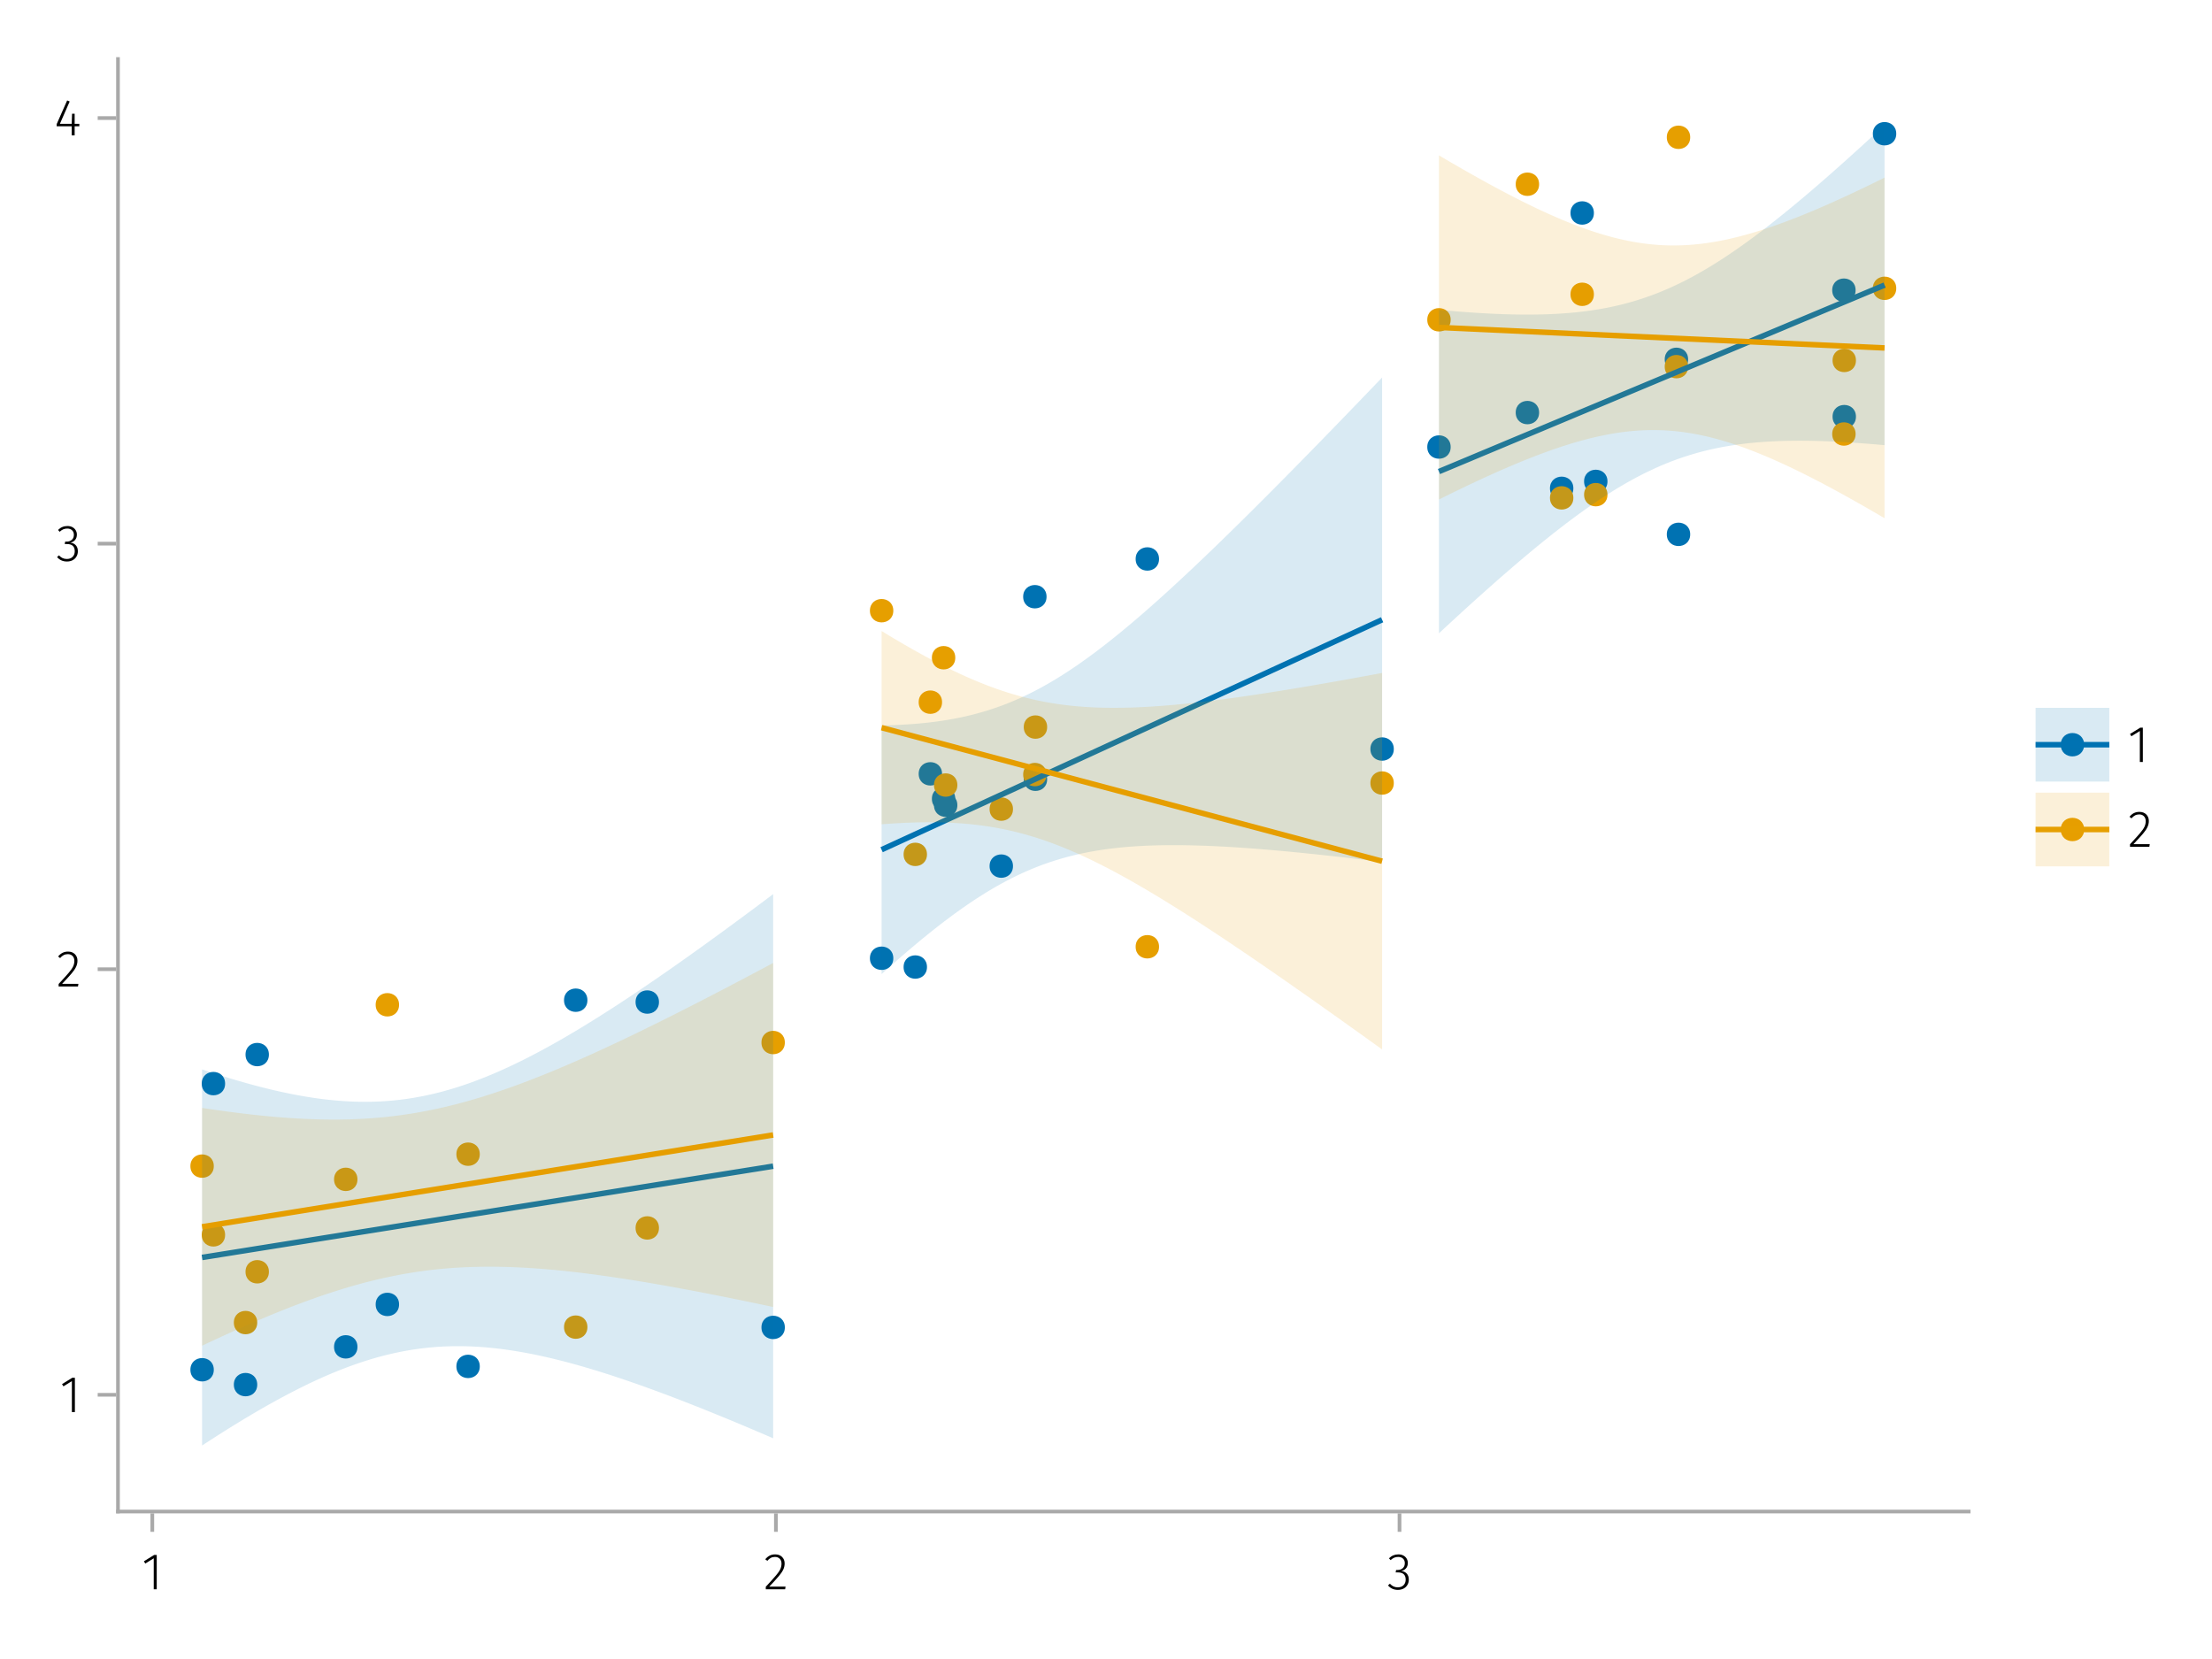 <?xml version="1.0" encoding="UTF-8"?>
<svg xmlns="http://www.w3.org/2000/svg" xmlns:xlink="http://www.w3.org/1999/xlink" width="600" height="450" viewBox="0 0 600 450">
<defs>
<g>
<g id="glyph-0-0-8334b338">
<path d="M 4.094 -9.312 L 4.094 0 L 3.281 0 L 3.281 -8.406 L 0.984 -6.984 L 0.609 -7.594 L 3.391 -9.312 Z M 4.094 -9.312 "/>
</g>
<g id="glyph-1-0-8334b338">
<path d="M 3.156 -9.469 C 3.938 -9.469 4.555 -9.238 5.016 -8.781 C 5.484 -8.32 5.719 -7.734 5.719 -7.016 C 5.719 -6.41 5.586 -5.844 5.328 -5.312 C 5.078 -4.781 4.68 -4.195 4.141 -3.562 C 3.609 -2.926 2.742 -1.977 1.547 -0.719 L 5.969 -0.719 L 5.859 0 L 0.609 0 L 0.609 -0.688 C 1.879 -2.051 2.789 -3.062 3.344 -3.719 C 3.906 -4.375 4.301 -4.941 4.531 -5.422 C 4.758 -5.898 4.875 -6.414 4.875 -6.969 C 4.875 -7.52 4.711 -7.957 4.391 -8.281 C 4.066 -8.613 3.641 -8.781 3.109 -8.781 C 2.68 -8.781 2.301 -8.691 1.969 -8.516 C 1.633 -8.336 1.316 -8.07 1.016 -7.719 L 0.469 -8.141 C 0.832 -8.586 1.234 -8.922 1.672 -9.141 C 2.109 -9.359 2.602 -9.469 3.156 -9.469 Z M 3.156 -9.469 "/>
</g>
<g id="glyph-1-1-8334b338">
<path d="M 4.094 -9.312 L 4.094 0 L 3.281 0 L 3.281 -8.406 L 0.984 -6.984 L 0.609 -7.594 L 3.391 -9.312 Z M 4.094 -9.312 "/>
</g>
<g id="glyph-2-0-8334b338">
<path d="M 3.094 -9.469 C 3.613 -9.469 4.066 -9.363 4.453 -9.156 C 4.848 -8.945 5.145 -8.664 5.344 -8.312 C 5.551 -7.969 5.656 -7.578 5.656 -7.141 C 5.656 -6.535 5.484 -6.039 5.141 -5.656 C 4.805 -5.281 4.367 -5.047 3.828 -4.953 C 4.43 -4.922 4.93 -4.703 5.328 -4.297 C 5.723 -3.898 5.922 -3.344 5.922 -2.625 C 5.922 -2.082 5.797 -1.602 5.547 -1.188 C 5.305 -0.77 4.961 -0.441 4.516 -0.203 C 4.066 0.035 3.547 0.156 2.953 0.156 C 1.867 0.156 0.977 -0.242 0.281 -1.047 L 0.797 -1.516 C 1.117 -1.172 1.445 -0.922 1.781 -0.766 C 2.125 -0.609 2.504 -0.531 2.922 -0.531 C 3.598 -0.531 4.125 -0.723 4.5 -1.109 C 4.883 -1.492 5.078 -2 5.078 -2.625 C 5.078 -3.926 4.379 -4.578 2.984 -4.578 L 2.359 -4.578 L 2.484 -5.234 L 2.922 -5.234 C 3.453 -5.234 3.906 -5.395 4.281 -5.719 C 4.656 -6.039 4.844 -6.5 4.844 -7.094 C 4.844 -7.613 4.676 -8.023 4.344 -8.328 C 4.02 -8.629 3.586 -8.781 3.047 -8.781 C 2.66 -8.781 2.301 -8.711 1.969 -8.578 C 1.645 -8.441 1.316 -8.219 0.984 -7.906 L 0.547 -8.406 C 0.922 -8.77 1.312 -9.035 1.719 -9.203 C 2.133 -9.379 2.594 -9.469 3.094 -9.469 Z M 3.094 -9.469 "/>
</g>
<g id="glyph-3-0-8334b338">
<path d="M 3.156 -9.469 C 3.938 -9.469 4.555 -9.238 5.016 -8.781 C 5.484 -8.32 5.719 -7.734 5.719 -7.016 C 5.719 -6.41 5.586 -5.844 5.328 -5.312 C 5.078 -4.781 4.68 -4.195 4.141 -3.562 C 3.609 -2.926 2.742 -1.977 1.547 -0.719 L 5.969 -0.719 L 5.859 0 L 0.609 0 L 0.609 -0.688 C 1.879 -2.051 2.789 -3.062 3.344 -3.719 C 3.906 -4.375 4.301 -4.941 4.531 -5.422 C 4.758 -5.898 4.875 -6.414 4.875 -6.969 C 4.875 -7.52 4.711 -7.957 4.391 -8.281 C 4.066 -8.613 3.641 -8.781 3.109 -8.781 C 2.68 -8.781 2.301 -8.691 1.969 -8.516 C 1.633 -8.336 1.316 -8.07 1.016 -7.719 L 0.469 -8.141 C 0.832 -8.586 1.234 -8.922 1.672 -9.141 C 2.109 -9.359 2.602 -9.469 3.156 -9.469 Z M 3.156 -9.469 "/>
</g>
<g id="glyph-3-1-8334b338">
<path d="M 3.094 -9.469 C 3.613 -9.469 4.066 -9.363 4.453 -9.156 C 4.848 -8.945 5.145 -8.664 5.344 -8.312 C 5.551 -7.969 5.656 -7.578 5.656 -7.141 C 5.656 -6.535 5.484 -6.039 5.141 -5.656 C 4.805 -5.281 4.367 -5.047 3.828 -4.953 C 4.43 -4.922 4.93 -4.703 5.328 -4.297 C 5.723 -3.898 5.922 -3.344 5.922 -2.625 C 5.922 -2.082 5.797 -1.602 5.547 -1.188 C 5.305 -0.77 4.961 -0.441 4.516 -0.203 C 4.066 0.035 3.547 0.156 2.953 0.156 C 1.867 0.156 0.977 -0.242 0.281 -1.047 L 0.797 -1.516 C 1.117 -1.172 1.445 -0.922 1.781 -0.766 C 2.125 -0.609 2.504 -0.531 2.922 -0.531 C 3.598 -0.531 4.125 -0.723 4.5 -1.109 C 4.883 -1.492 5.078 -2 5.078 -2.625 C 5.078 -3.926 4.379 -4.578 2.984 -4.578 L 2.359 -4.578 L 2.484 -5.234 L 2.922 -5.234 C 3.453 -5.234 3.906 -5.395 4.281 -5.719 C 4.656 -6.039 4.844 -6.5 4.844 -7.094 C 4.844 -7.613 4.676 -8.023 4.344 -8.328 C 4.02 -8.629 3.586 -8.781 3.047 -8.781 C 2.66 -8.781 2.301 -8.711 1.969 -8.578 C 1.645 -8.441 1.316 -8.219 0.984 -7.906 L 0.547 -8.406 C 0.922 -8.77 1.312 -9.035 1.719 -9.203 C 2.133 -9.379 2.594 -9.469 3.094 -9.469 Z M 3.094 -9.469 "/>
</g>
<g id="glyph-4-0-8334b338">
<path d="M 6.766 -3.125 L 6.766 -2.453 L 5.5 -2.453 L 5.5 0 L 4.703 0 L 4.703 -2.453 L 0.625 -2.453 L 0.625 -3.047 L 3.469 -9.469 L 4.156 -9.188 L 1.5 -3.125 L 4.703 -3.125 L 4.797 -5.859 L 5.5 -5.859 L 5.5 -3.125 Z M 6.766 -3.125 "/>
</g>
<g id="glyph-5-0-8334b338">
<path d="M 3.156 -9.469 C 3.938 -9.469 4.555 -9.238 5.016 -8.781 C 5.484 -8.32 5.719 -7.734 5.719 -7.016 C 5.719 -6.41 5.586 -5.844 5.328 -5.312 C 5.078 -4.781 4.68 -4.195 4.141 -3.562 C 3.609 -2.926 2.742 -1.977 1.547 -0.719 L 5.969 -0.719 L 5.859 0 L 0.609 0 L 0.609 -0.688 C 1.879 -2.051 2.789 -3.062 3.344 -3.719 C 3.906 -4.375 4.301 -4.941 4.531 -5.422 C 4.758 -5.898 4.875 -6.414 4.875 -6.969 C 4.875 -7.52 4.711 -7.957 4.391 -8.281 C 4.066 -8.613 3.641 -8.781 3.109 -8.781 C 2.68 -8.781 2.301 -8.691 1.969 -8.516 C 1.633 -8.336 1.316 -8.07 1.016 -7.719 L 0.469 -8.141 C 0.832 -8.586 1.234 -8.922 1.672 -9.141 C 2.109 -9.359 2.602 -9.469 3.156 -9.469 Z M 3.156 -9.469 "/>
</g>
</g>
</defs>
<rect x="-60" y="-45" width="720" height="540" fill="rgb(100%, 100%, 100%)" fill-opacity="1"/>
<path fill-rule="nonzero" fill="rgb(100%, 100%, 100%)" fill-opacity="1" d="M 32 410 L 534 410 L 534 16 L 32 16 Z M 32 410 "/>
<g fill="rgb(0%, 0%, 0%)" fill-opacity="1">
<use xlink:href="#glyph-0-0-8334b338" x="38.42" y="431.09"/>
</g>
<g fill="rgb(0%, 0%, 0%)" fill-opacity="1">
<use xlink:href="#glyph-1-0-8334b338" x="207.109" y="431.09"/>
</g>
<g fill="rgb(0%, 0%, 0%)" fill-opacity="1">
<use xlink:href="#glyph-2-0-8334b338" x="376.211" y="431.09"/>
</g>
<g fill="rgb(0%, 0%, 0%)" fill-opacity="1">
<use xlink:href="#glyph-0-0-8334b338" x="16.218" y="383.027"/>
</g>
<g fill="rgb(0%, 0%, 0%)" fill-opacity="1">
<use xlink:href="#glyph-3-0-8334b338" x="15.294" y="267.589"/>
</g>
<g fill="rgb(0%, 0%, 0%)" fill-opacity="1">
<use xlink:href="#glyph-3-1-8334b338" x="15.196" y="152.151"/>
</g>
<g fill="rgb(0%, 0%, 0%)" fill-opacity="1">
<use xlink:href="#glyph-4-0-8334b338" x="14.748" y="36.713"/>
</g>
<path fill-rule="nonzero" fill="rgb(0%, 44.706%, 69.804%)" fill-opacity="1" d="M 69.773 375.574 C 69.773 371.344 63.43 371.344 63.43 375.574 C 63.43 379.805 69.773 379.805 69.773 375.574 Z M 69.773 375.574 "/>
<path fill-rule="nonzero" fill="rgb(0%, 44.706%, 69.804%)" fill-opacity="1" d="M 130.141 370.633 C 130.141 366.402 123.793 366.402 123.793 370.633 C 123.793 374.863 130.141 374.863 130.141 370.633 Z M 130.141 370.633 "/>
<path fill-rule="nonzero" fill="rgb(0%, 44.706%, 69.804%)" fill-opacity="1" d="M 159.336 271.301 C 159.336 267.07 152.992 267.07 152.992 271.301 C 152.992 275.531 159.336 275.531 159.336 271.301 Z M 159.336 271.301 "/>
<path fill-rule="nonzero" fill="rgb(0%, 44.706%, 69.804%)" fill-opacity="1" d="M 57.992 371.543 C 57.992 367.312 51.645 367.312 51.645 371.543 C 51.645 375.773 57.992 375.773 57.992 371.543 Z M 57.992 371.543 "/>
<path fill-rule="nonzero" fill="rgb(0%, 44.706%, 69.804%)" fill-opacity="1" d="M 96.957 365.336 C 96.957 361.105 90.613 361.105 90.613 365.336 C 90.613 369.562 96.957 369.562 96.957 365.336 Z M 96.957 365.336 "/>
<path fill-rule="nonzero" fill="rgb(0%, 44.706%, 69.804%)" fill-opacity="1" d="M 72.941 286.051 C 72.941 281.82 66.598 281.82 66.598 286.051 C 66.598 290.277 72.941 290.277 72.941 286.051 Z M 72.941 286.051 "/>
<path fill-rule="nonzero" fill="rgb(0%, 44.706%, 69.804%)" fill-opacity="1" d="M 212.887 360.059 C 212.887 355.828 206.543 355.828 206.543 360.059 C 206.543 364.289 212.887 364.289 212.887 360.059 Z M 212.887 360.059 "/>
<path fill-rule="nonzero" fill="rgb(0%, 44.706%, 69.804%)" fill-opacity="1" d="M 108.246 353.82 C 108.246 349.59 101.898 349.59 101.898 353.82 C 101.898 358.051 108.246 358.051 108.246 353.82 Z M 108.246 353.82 "/>
<path fill-rule="nonzero" fill="rgb(0%, 44.706%, 69.804%)" fill-opacity="1" d="M 61.059 293.926 C 61.059 289.695 54.715 289.695 54.715 293.926 C 54.715 298.156 61.059 298.156 61.059 293.926 Z M 61.059 293.926 "/>
<path fill-rule="nonzero" fill="rgb(0%, 44.706%, 69.804%)" fill-opacity="1" d="M 178.746 271.801 C 178.746 267.574 172.398 267.574 172.398 271.801 C 172.398 276.031 178.746 276.031 178.746 271.801 Z M 178.746 271.801 "/>
<path fill-rule="nonzero" fill="rgb(0%, 44.706%, 69.804%)" fill-opacity="1" d="M 251.441 262.305 C 251.441 258.074 245.098 258.074 245.098 262.305 C 245.098 266.535 251.441 266.535 251.441 262.305 Z M 251.441 262.305 "/>
<path fill-rule="nonzero" fill="rgb(0%, 44.706%, 69.804%)" fill-opacity="1" d="M 378.066 203.172 C 378.066 198.941 371.719 198.941 371.719 203.172 C 371.719 207.402 378.066 207.402 378.066 203.172 Z M 378.066 203.172 "/>
<path fill-rule="nonzero" fill="rgb(0%, 44.706%, 69.804%)" fill-opacity="1" d="M 255.531 209.902 C 255.531 205.672 249.188 205.672 249.188 209.902 C 249.188 214.133 255.531 214.133 255.531 209.902 Z M 255.531 209.902 "/>
<path fill-rule="nonzero" fill="rgb(0%, 44.706%, 69.804%)" fill-opacity="1" d="M 259.117 216.68 C 259.117 212.449 252.773 212.449 252.773 216.68 C 252.773 220.91 259.117 220.91 259.117 216.68 Z M 259.117 216.68 "/>
<path fill-rule="nonzero" fill="rgb(0%, 44.706%, 69.804%)" fill-opacity="1" d="M 274.77 234.93 C 274.77 230.699 268.422 230.699 268.422 234.93 C 268.422 239.16 274.77 239.16 274.77 234.93 Z M 274.77 234.93 "/>
<path fill-rule="nonzero" fill="rgb(0%, 44.706%, 69.804%)" fill-opacity="1" d="M 284.035 211.375 C 284.035 207.148 277.691 207.148 277.691 211.375 C 277.691 215.605 284.035 215.605 284.035 211.375 Z M 284.035 211.375 "/>
<path fill-rule="nonzero" fill="rgb(0%, 44.706%, 69.804%)" fill-opacity="1" d="M 314.387 151.617 C 314.387 147.387 308.043 147.387 308.043 151.617 C 308.043 155.848 314.387 155.848 314.387 151.617 Z M 314.387 151.617 "/>
<path fill-rule="nonzero" fill="rgb(0%, 44.706%, 69.804%)" fill-opacity="1" d="M 242.309 259.922 C 242.309 255.691 235.965 255.691 235.965 259.922 C 235.965 264.152 242.309 264.152 242.309 259.922 Z M 242.309 259.922 "/>
<path fill-rule="nonzero" fill="rgb(0%, 44.706%, 69.804%)" fill-opacity="1" d="M 259.684 218.406 C 259.684 214.176 253.34 214.176 253.34 218.406 C 253.34 222.637 259.684 222.637 259.684 218.406 Z M 259.684 218.406 "/>
<path fill-rule="nonzero" fill="rgb(0%, 44.706%, 69.804%)" fill-opacity="1" d="M 283.875 161.855 C 283.875 157.625 277.531 157.625 277.531 161.855 C 277.531 166.086 283.875 166.086 283.875 161.855 Z M 283.875 161.855 "/>
<path fill-rule="nonzero" fill="rgb(0%, 44.706%, 69.804%)" fill-opacity="1" d="M 503.328 78.711 C 503.328 74.48 496.984 74.48 496.984 78.711 C 496.984 82.941 503.328 82.941 503.328 78.711 Z M 503.328 78.711 "/>
<path fill-rule="nonzero" fill="rgb(0%, 44.706%, 69.804%)" fill-opacity="1" d="M 432.34 57.77 C 432.34 53.539 425.992 53.539 425.992 57.77 C 425.992 62 432.34 62 432.34 57.77 Z M 432.34 57.77 "/>
<path fill-rule="nonzero" fill="rgb(0%, 44.706%, 69.804%)" fill-opacity="1" d="M 503.422 113.012 C 503.422 108.781 497.078 108.781 497.078 113.012 C 497.078 117.238 503.422 117.238 503.422 113.012 Z M 503.422 113.012 "/>
<path fill-rule="nonzero" fill="rgb(0%, 44.706%, 69.804%)" fill-opacity="1" d="M 436.023 130.578 C 436.023 126.348 429.68 126.348 429.68 130.578 C 429.68 134.809 436.023 134.809 436.023 130.578 Z M 436.023 130.578 "/>
<path fill-rule="nonzero" fill="rgb(0%, 44.706%, 69.804%)" fill-opacity="1" d="M 393.492 121.254 C 393.492 117.023 387.145 117.023 387.145 121.254 C 387.145 125.484 393.492 125.484 393.492 121.254 Z M 393.492 121.254 "/>
<path fill-rule="nonzero" fill="rgb(0%, 44.706%, 69.804%)" fill-opacity="1" d="M 417.48 111.91 C 417.48 107.68 411.133 107.68 411.133 111.91 C 411.133 116.141 417.48 116.141 417.48 111.91 Z M 417.48 111.91 "/>
<path fill-rule="nonzero" fill="rgb(0%, 44.706%, 69.804%)" fill-opacity="1" d="M 458.465 144.941 C 458.465 140.711 452.121 140.711 452.121 144.941 C 452.121 149.172 458.465 149.172 458.465 144.941 Z M 458.465 144.941 "/>
<path fill-rule="nonzero" fill="rgb(0%, 44.706%, 69.804%)" fill-opacity="1" d="M 514.355 36.273 C 514.355 32.043 508.008 32.043 508.008 36.273 C 508.008 40.504 514.355 40.504 514.355 36.273 Z M 514.355 36.273 "/>
<path fill-rule="nonzero" fill="rgb(0%, 44.706%, 69.804%)" fill-opacity="1" d="M 426.77 132.457 C 426.77 128.227 420.426 128.227 420.426 132.457 C 420.426 136.688 426.77 136.688 426.77 132.457 Z M 426.77 132.457 "/>
<path fill-rule="nonzero" fill="rgb(0%, 44.706%, 69.804%)" fill-opacity="1" d="M 457.898 97.469 C 457.898 93.238 451.551 93.238 451.551 97.469 C 451.551 101.699 457.898 101.699 457.898 97.469 Z M 457.898 97.469 "/>
<path fill-rule="nonzero" fill="rgb(90.196%, 62.353%, 0%)" fill-opacity="1" d="M 69.773 358.746 C 69.773 354.516 63.43 354.516 63.43 358.746 C 63.43 362.977 69.773 362.977 69.773 358.746 Z M 69.773 358.746 "/>
<path fill-rule="nonzero" fill="rgb(90.196%, 62.353%, 0%)" fill-opacity="1" d="M 130.141 313.07 C 130.141 308.84 123.793 308.84 123.793 313.07 C 123.793 317.301 130.141 317.301 130.141 313.07 Z M 130.141 313.07 "/>
<path fill-rule="nonzero" fill="rgb(90.196%, 62.353%, 0%)" fill-opacity="1" d="M 159.336 359.977 C 159.336 355.75 152.992 355.75 152.992 359.977 C 152.992 364.207 159.336 364.207 159.336 359.977 Z M 159.336 359.977 "/>
<path fill-rule="nonzero" fill="rgb(90.196%, 62.353%, 0%)" fill-opacity="1" d="M 57.992 316.305 C 57.992 312.074 51.645 312.074 51.645 316.305 C 51.645 320.535 57.992 320.535 57.992 316.305 Z M 57.992 316.305 "/>
<path fill-rule="nonzero" fill="rgb(90.196%, 62.353%, 0%)" fill-opacity="1" d="M 96.957 319.898 C 96.957 315.668 90.613 315.668 90.613 319.898 C 90.613 324.129 96.957 324.129 96.957 319.898 Z M 96.957 319.898 "/>
<path fill-rule="nonzero" fill="rgb(90.196%, 62.353%, 0%)" fill-opacity="1" d="M 72.941 344.965 C 72.941 340.734 66.598 340.734 66.598 344.965 C 66.598 349.195 72.941 349.195 72.941 344.965 Z M 72.941 344.965 "/>
<path fill-rule="nonzero" fill="rgb(90.196%, 62.353%, 0%)" fill-opacity="1" d="M 212.887 282.785 C 212.887 278.555 206.543 278.555 206.543 282.785 C 206.543 287.016 212.887 287.016 212.887 282.785 Z M 212.887 282.785 "/>
<path fill-rule="nonzero" fill="rgb(90.196%, 62.353%, 0%)" fill-opacity="1" d="M 108.246 272.543 C 108.246 268.312 101.898 268.312 101.898 272.543 C 101.898 276.773 108.246 276.773 108.246 272.543 Z M 108.246 272.543 "/>
<path fill-rule="nonzero" fill="rgb(90.196%, 62.353%, 0%)" fill-opacity="1" d="M 61.059 334.953 C 61.059 330.723 54.715 330.723 54.715 334.953 C 54.715 339.184 61.059 339.184 61.059 334.953 Z M 61.059 334.953 "/>
<path fill-rule="nonzero" fill="rgb(90.196%, 62.353%, 0%)" fill-opacity="1" d="M 178.746 333.074 C 178.746 328.844 172.398 328.844 172.398 333.074 C 172.398 337.305 178.746 337.305 178.746 333.074 Z M 178.746 333.074 "/>
<path fill-rule="nonzero" fill="rgb(90.196%, 62.353%, 0%)" fill-opacity="1" d="M 251.441 231.75 C 251.441 227.52 245.098 227.52 245.098 231.75 C 245.098 235.98 251.441 235.98 251.441 231.75 Z M 251.441 231.75 "/>
<path fill-rule="nonzero" fill="rgb(90.196%, 62.353%, 0%)" fill-opacity="1" d="M 378.066 212.395 C 378.066 208.164 371.719 208.164 371.719 212.395 C 371.719 216.621 378.066 216.621 378.066 212.395 Z M 378.066 212.395 "/>
<path fill-rule="nonzero" fill="rgb(90.196%, 62.353%, 0%)" fill-opacity="1" d="M 255.531 190.461 C 255.531 186.23 249.188 186.23 249.188 190.461 C 249.188 194.691 255.531 194.691 255.531 190.461 Z M 255.531 190.461 "/>
<path fill-rule="nonzero" fill="rgb(90.196%, 62.353%, 0%)" fill-opacity="1" d="M 259.117 178.406 C 259.117 174.176 252.773 174.176 252.773 178.406 C 252.773 182.637 259.117 182.637 259.117 178.406 Z M 259.117 178.406 "/>
<path fill-rule="nonzero" fill="rgb(90.196%, 62.353%, 0%)" fill-opacity="1" d="M 274.77 219.469 C 274.77 215.238 268.422 215.238 268.422 219.469 C 268.422 223.699 274.77 223.699 274.77 219.469 Z M 274.77 219.469 "/>
<path fill-rule="nonzero" fill="rgb(90.196%, 62.353%, 0%)" fill-opacity="1" d="M 284.035 197.215 C 284.035 192.984 277.691 192.984 277.691 197.215 C 277.691 201.445 284.035 201.445 284.035 197.215 Z M 284.035 197.215 "/>
<path fill-rule="nonzero" fill="rgb(90.196%, 62.353%, 0%)" fill-opacity="1" d="M 314.387 256.809 C 314.387 252.578 308.043 252.578 308.043 256.809 C 308.043 261.039 314.387 261.039 314.387 256.809 Z M 314.387 256.809 "/>
<path fill-rule="nonzero" fill="rgb(90.196%, 62.353%, 0%)" fill-opacity="1" d="M 242.309 165.648 C 242.309 161.418 235.965 161.418 235.965 165.648 C 235.965 169.879 242.309 169.879 242.309 165.648 Z M 242.309 165.648 "/>
<path fill-rule="nonzero" fill="rgb(90.196%, 62.353%, 0%)" fill-opacity="1" d="M 259.684 212.941 C 259.684 208.711 253.34 208.711 253.34 212.941 C 253.34 217.172 259.684 217.172 259.684 212.941 Z M 259.684 212.941 "/>
<path fill-rule="nonzero" fill="rgb(90.196%, 62.353%, 0%)" fill-opacity="1" d="M 283.875 210.098 C 283.875 205.867 277.531 205.867 277.531 210.098 C 277.531 214.328 283.875 214.328 283.875 210.098 Z M 283.875 210.098 "/>
<path fill-rule="nonzero" fill="rgb(90.196%, 62.353%, 0%)" fill-opacity="1" d="M 503.328 117.723 C 503.328 113.496 496.984 113.496 496.984 117.723 C 496.984 121.953 503.328 121.953 503.328 117.723 Z M 503.328 117.723 "/>
<path fill-rule="nonzero" fill="rgb(90.196%, 62.353%, 0%)" fill-opacity="1" d="M 432.34 79.828 C 432.34 75.598 425.992 75.598 425.992 79.828 C 425.992 84.059 432.34 84.059 432.34 79.828 Z M 432.34 79.828 "/>
<path fill-rule="nonzero" fill="rgb(90.196%, 62.353%, 0%)" fill-opacity="1" d="M 503.422 97.766 C 503.422 93.535 497.078 93.535 497.078 97.766 C 497.078 101.996 503.422 101.996 503.422 97.766 Z M 503.422 97.766 "/>
<path fill-rule="nonzero" fill="rgb(90.196%, 62.353%, 0%)" fill-opacity="1" d="M 436.023 134.172 C 436.023 129.941 429.68 129.941 429.68 134.172 C 429.68 138.402 436.023 138.402 436.023 134.172 Z M 436.023 134.172 "/>
<path fill-rule="nonzero" fill="rgb(90.196%, 62.353%, 0%)" fill-opacity="1" d="M 393.492 86.742 C 393.492 82.512 387.145 82.512 387.145 86.742 C 387.145 90.973 393.492 90.973 393.492 86.742 Z M 393.492 86.742 "/>
<path fill-rule="nonzero" fill="rgb(90.196%, 62.353%, 0%)" fill-opacity="1" d="M 417.48 49.973 C 417.48 45.742 411.133 45.742 411.133 49.973 C 411.133 54.203 417.48 54.203 417.48 49.973 Z M 417.48 49.973 "/>
<path fill-rule="nonzero" fill="rgb(90.196%, 62.353%, 0%)" fill-opacity="1" d="M 458.465 37.238 C 458.465 33.008 452.121 33.008 452.121 37.238 C 452.121 41.469 458.465 41.469 458.465 37.238 Z M 458.465 37.238 "/>
<path fill-rule="nonzero" fill="rgb(90.196%, 62.353%, 0%)" fill-opacity="1" d="M 514.355 78.203 C 514.355 73.973 508.008 73.973 508.008 78.203 C 508.008 82.434 514.355 82.434 514.355 78.203 Z M 514.355 78.203 "/>
<path fill-rule="nonzero" fill="rgb(90.196%, 62.353%, 0%)" fill-opacity="1" d="M 426.77 135.047 C 426.77 130.816 420.426 130.816 420.426 135.047 C 420.426 139.273 426.77 139.273 426.77 135.047 Z M 426.77 135.047 "/>
<path fill-rule="nonzero" fill="rgb(90.196%, 62.353%, 0%)" fill-opacity="1" d="M 457.898 99.449 C 457.898 95.223 451.551 95.223 451.551 99.449 C 451.551 103.68 457.898 103.68 457.898 99.449 Z M 457.898 99.449 "/>
<path fill="none" stroke-width="1.5" stroke-linecap="butt" stroke-linejoin="miter" stroke="rgb(0%, 44.706%, 69.804%)" stroke-opacity="1" stroke-miterlimit="2" d="M 54.816 341.082 L 55.598 340.961 L 57.152 340.711 L 57.934 340.586 L 60.266 340.211 L 61.047 340.09 L 63.379 339.715 L 64.16 339.59 L 64.938 339.465 L 65.715 339.344 L 66.492 339.219 L 67.273 339.094 L 69.605 338.719 L 70.387 338.594 L 71.164 338.473 L 72.719 338.223 L 73.5 338.098 L 75.055 337.848 L 75.836 337.727 L 78.168 337.352 L 78.949 337.227 L 79.727 337.102 L 80.504 336.98 L 81.281 336.855 L 82.062 336.73 L 84.395 336.355 L 85.176 336.23 L 85.953 336.109 L 87.508 335.859 L 88.289 335.734 L 89.844 335.484 L 90.625 335.363 L 92.957 334.988 L 93.738 334.863 L 95.293 334.613 L 96.07 334.492 L 96.852 334.367 L 99.184 333.992 L 99.965 333.867 L 100.742 333.746 L 102.297 333.496 L 103.078 333.371 L 104.633 333.121 L 105.414 333 L 107.746 332.625 L 108.527 332.5 L 110.082 332.25 L 110.859 332.129 L 111.641 332.004 L 113.973 331.629 L 114.754 331.504 L 115.531 331.383 L 117.086 331.133 L 117.867 331.008 L 119.422 330.758 L 120.203 330.633 L 120.98 330.512 L 122.535 330.262 L 123.316 330.137 L 124.871 329.887 L 125.648 329.766 L 126.43 329.641 L 128.762 329.266 L 129.543 329.141 L 130.32 329.02 L 131.875 328.77 L 132.656 328.645 L 134.988 328.27 L 135.77 328.148 L 137.324 327.898 L 138.105 327.773 L 139.66 327.523 L 140.438 327.402 L 141.219 327.277 L 143.551 326.902 L 144.332 326.777 L 145.109 326.652 L 145.887 326.531 L 146.664 326.406 L 147.445 326.281 L 149.777 325.906 L 150.559 325.785 L 152.113 325.535 L 152.895 325.41 L 154.449 325.16 L 155.227 325.039 L 156.008 324.914 L 158.34 324.539 L 159.121 324.414 L 159.898 324.289 L 160.676 324.168 L 161.453 324.043 L 162.234 323.918 L 164.566 323.543 L 165.348 323.422 L 166.902 323.172 L 167.684 323.047 L 170.016 322.672 L 170.797 322.551 L 173.129 322.176 L 173.91 322.051 L 174.688 321.926 L 175.465 321.805 L 176.242 321.68 L 177.023 321.555 L 179.355 321.18 L 180.137 321.059 L 181.691 320.809 L 182.473 320.684 L 184.805 320.309 L 185.586 320.188 L 187.918 319.812 L 188.699 319.688 L 189.477 319.562 L 190.254 319.441 L 191.031 319.316 L 191.812 319.191 L 194.145 318.816 L 194.926 318.691 L 195.703 318.57 L 197.258 318.32 L 198.039 318.195 L 199.594 317.945 L 200.375 317.824 L 202.707 317.449 L 203.488 317.324 L 204.266 317.199 L 205.043 317.078 L 205.82 316.953 L 206.602 316.828 L 208.934 316.453 L 209.715 316.328 "/>
<path fill-rule="nonzero" fill="rgb(0%, 44.706%, 69.804%)" fill-opacity="0.15" d="M 54.816 290.074 L 55.598 290.336 L 56.375 290.594 L 57.152 290.848 L 57.934 291.102 L 59.488 291.602 L 60.266 291.844 L 61.047 292.086 L 62.602 292.562 L 63.379 292.797 L 64.16 293.027 L 64.938 293.254 L 66.492 293.699 L 67.273 293.914 L 68.051 294.129 L 68.828 294.34 L 69.605 294.547 L 70.387 294.75 L 71.164 294.949 L 71.941 295.145 L 72.719 295.336 L 73.5 295.527 L 74.277 295.711 L 75.055 295.891 L 75.836 296.066 L 77.391 296.402 L 78.168 296.562 L 78.949 296.723 L 79.727 296.875 L 80.504 297.023 L 81.281 297.164 L 82.062 297.305 L 82.84 297.438 L 84.395 297.688 L 85.176 297.805 L 85.953 297.914 L 86.73 298.02 L 87.508 298.121 L 88.289 298.215 L 89.066 298.301 L 89.844 298.383 L 90.625 298.461 L 91.402 298.531 L 92.18 298.594 L 92.957 298.648 L 93.738 298.699 L 94.516 298.746 L 95.293 298.781 L 96.07 298.812 L 96.852 298.836 L 97.629 298.852 L 98.406 298.859 L 99.184 298.863 L 99.965 298.855 L 100.742 298.844 L 101.52 298.824 L 102.297 298.797 L 103.078 298.762 L 103.855 298.719 L 104.633 298.668 L 105.414 298.609 L 106.191 298.547 L 106.969 298.473 L 107.746 298.391 L 108.527 298.301 L 109.305 298.207 L 110.082 298.102 L 110.859 297.988 L 111.641 297.867 L 112.418 297.738 L 113.195 297.602 L 113.973 297.457 L 114.754 297.305 L 115.531 297.148 L 116.309 296.98 L 117.086 296.805 L 117.867 296.621 L 118.645 296.43 L 119.422 296.23 L 120.203 296.023 L 120.98 295.809 L 121.758 295.59 L 122.535 295.359 L 123.316 295.125 L 124.094 294.879 L 124.871 294.629 L 125.648 294.371 L 126.43 294.105 L 127.207 293.836 L 127.984 293.555 L 128.762 293.27 L 129.543 292.977 L 130.32 292.676 L 131.098 292.371 L 131.875 292.059 L 132.656 291.742 L 133.434 291.418 L 134.211 291.086 L 134.988 290.75 L 135.77 290.406 L 137.324 289.703 L 138.105 289.344 L 138.883 288.977 L 139.66 288.605 L 140.438 288.23 L 141.219 287.848 L 141.996 287.461 L 142.773 287.07 L 143.551 286.672 L 144.332 286.27 L 145.109 285.863 L 145.887 285.453 L 146.664 285.039 L 147.445 284.617 L 149 283.766 L 149.777 283.332 L 150.559 282.895 L 152.113 282.012 L 152.895 281.562 L 153.672 281.109 L 155.227 280.195 L 156.008 279.73 L 156.785 279.266 L 157.562 278.797 L 158.34 278.324 L 159.121 277.848 L 160.676 276.887 L 161.453 276.398 L 162.234 275.914 L 163.012 275.422 L 164.566 274.43 L 165.348 273.934 L 166.902 272.926 L 167.684 272.418 L 168.461 271.91 L 170.016 270.887 L 170.797 270.371 L 172.352 269.332 L 173.129 268.809 L 173.91 268.285 L 175.465 267.23 L 176.242 266.699 L 177.023 266.168 L 178.578 265.098 L 179.355 264.559 L 180.137 264.02 L 181.691 262.934 L 182.473 262.391 L 184.027 261.297 L 184.805 260.746 L 185.586 260.195 L 186.363 259.645 L 187.918 258.535 L 188.699 257.98 L 191.031 256.305 L 191.812 255.742 L 192.59 255.18 L 193.367 254.613 L 194.145 254.051 L 194.926 253.484 L 195.703 252.918 L 197.258 251.777 L 198.039 251.207 L 198.816 250.637 L 199.594 250.062 L 200.375 249.488 L 201.93 248.34 L 202.707 247.762 L 203.488 247.184 L 205.043 246.027 L 205.82 245.445 L 206.602 244.867 L 208.156 243.703 L 208.934 243.117 L 209.715 242.535 L 209.715 390.125 L 208.934 389.789 L 208.156 389.457 L 207.379 389.121 L 206.602 388.789 L 205.82 388.457 L 204.266 387.793 L 203.488 387.465 L 202.707 387.137 L 201.152 386.48 L 200.375 386.156 L 199.594 385.832 L 198.039 385.184 L 197.258 384.863 L 194.926 383.902 L 194.145 383.586 L 192.59 382.953 L 191.812 382.641 L 191.031 382.328 L 190.254 382.016 L 188.699 381.398 L 187.918 381.09 L 185.586 380.176 L 184.805 379.875 L 183.25 379.273 L 182.473 378.977 L 181.691 378.68 L 180.137 378.094 L 179.355 377.805 L 177.801 377.227 L 177.023 376.941 L 176.242 376.66 L 174.688 376.098 L 173.91 375.82 L 173.129 375.543 L 172.352 375.27 L 170.797 374.73 L 170.016 374.461 L 169.238 374.195 L 168.461 373.934 L 167.684 373.676 L 166.902 373.418 L 166.125 373.16 L 165.348 372.906 L 164.566 372.656 L 163.012 372.164 L 162.234 371.922 L 161.453 371.684 L 159.898 371.215 L 159.121 370.984 L 158.34 370.758 L 157.562 370.531 L 156.008 370.094 L 155.227 369.879 L 154.449 369.668 L 153.672 369.461 L 152.895 369.258 L 152.113 369.059 L 151.336 368.863 L 150.559 368.672 L 149.777 368.484 L 149 368.301 L 148.223 368.121 L 147.445 367.945 L 146.664 367.773 L 145.887 367.605 L 145.109 367.445 L 144.332 367.289 L 143.551 367.133 L 141.996 366.844 L 141.219 366.707 L 140.438 366.574 L 139.66 366.445 L 138.883 366.324 L 138.105 366.207 L 137.324 366.094 L 136.547 365.988 L 135.77 365.887 L 134.988 365.793 L 134.211 365.707 L 133.434 365.625 L 132.656 365.547 L 131.875 365.477 L 131.098 365.414 L 130.32 365.359 L 129.543 365.309 L 128.762 365.262 L 127.984 365.227 L 127.207 365.195 L 126.43 365.172 L 125.648 365.156 L 124.871 365.148 L 124.094 365.145 L 123.316 365.152 L 122.535 365.164 L 121.758 365.184 L 120.98 365.211 L 120.203 365.246 L 119.422 365.289 L 118.645 365.336 L 117.867 365.395 L 117.086 365.461 L 116.309 365.535 L 115.531 365.617 L 114.754 365.703 L 113.973 365.801 L 113.195 365.906 L 112.418 366.02 L 111.641 366.137 L 110.859 366.266 L 110.082 366.402 L 109.305 366.547 L 108.527 366.699 L 107.746 366.859 L 106.969 367.027 L 106.191 367.203 L 105.414 367.387 L 104.633 367.574 L 103.855 367.773 L 103.078 367.98 L 102.297 368.195 L 101.52 368.414 L 100.742 368.645 L 99.965 368.883 L 99.184 369.125 L 98.406 369.375 L 97.629 369.633 L 96.852 369.898 L 96.07 370.172 L 95.293 370.449 L 94.516 370.734 L 93.738 371.027 L 92.957 371.328 L 92.18 371.633 L 91.402 371.945 L 90.625 372.262 L 89.844 372.586 L 89.066 372.918 L 88.289 373.254 L 87.508 373.598 L 86.73 373.945 L 85.953 374.301 L 85.176 374.66 L 84.395 375.027 L 83.617 375.398 L 82.84 375.773 L 82.062 376.156 L 81.281 376.543 L 80.504 376.934 L 79.727 377.332 L 78.949 377.734 L 78.168 378.141 L 77.391 378.551 L 76.613 378.965 L 75.836 379.387 L 75.055 379.809 L 74.277 380.238 L 73.5 380.672 L 72.719 381.105 L 71.941 381.547 L 71.164 381.992 L 70.387 382.441 L 69.605 382.895 L 68.828 383.348 L 67.273 384.27 L 66.492 384.738 L 65.715 385.207 L 64.938 385.68 L 64.16 386.156 L 63.379 386.633 L 61.824 387.602 L 61.047 388.09 L 60.266 388.582 L 59.488 389.074 L 58.711 389.57 L 57.934 390.07 L 57.152 390.57 L 56.375 391.074 L 55.598 391.582 L 54.816 392.09 Z M 54.816 290.074 "/>
<path fill="none" stroke-width="1.5" stroke-linecap="butt" stroke-linejoin="miter" stroke="rgb(0%, 44.706%, 69.804%)" stroke-opacity="1" stroke-miterlimit="2" d="M 239.137 230.484 L 239.82 230.168 L 240.504 229.855 L 241.184 229.543 L 241.867 229.23 L 242.551 228.914 L 243.23 228.602 L 243.914 228.289 L 244.594 227.977 L 245.277 227.66 L 245.961 227.348 L 246.641 227.035 L 247.324 226.723 L 248.008 226.406 L 248.688 226.094 L 250.055 225.469 L 250.734 225.152 L 251.418 224.84 L 252.098 224.527 L 253.465 223.902 L 254.145 223.586 L 255.512 222.961 L 256.191 222.648 L 256.875 222.332 L 257.559 222.02 L 258.238 221.707 L 258.922 221.395 L 259.605 221.078 L 260.285 220.766 L 260.969 220.453 L 261.648 220.141 L 262.332 219.824 L 263.016 219.512 L 263.695 219.199 L 264.379 218.887 L 265.062 218.57 L 265.742 218.258 L 267.109 217.633 L 267.789 217.316 L 268.473 217.004 L 269.152 216.691 L 269.836 216.379 L 270.52 216.062 L 271.199 215.75 L 272.566 215.125 L 273.246 214.809 L 274.613 214.184 L 275.293 213.871 L 275.977 213.555 L 276.656 213.242 L 278.023 212.617 L 278.703 212.301 L 280.07 211.676 L 280.75 211.363 L 281.434 211.047 L 282.117 210.734 L 282.797 210.422 L 283.48 210.109 L 284.164 209.793 L 284.844 209.48 L 285.527 209.168 L 286.207 208.855 L 286.891 208.539 L 287.574 208.227 L 288.254 207.914 L 288.938 207.602 L 289.621 207.285 L 290.301 206.973 L 291.668 206.348 L 292.348 206.031 L 293.031 205.719 L 293.711 205.406 L 294.395 205.094 L 295.078 204.777 L 295.758 204.465 L 297.125 203.84 L 297.805 203.523 L 299.172 202.898 L 299.852 202.586 L 300.535 202.27 L 301.215 201.957 L 302.582 201.332 L 303.262 201.02 L 303.945 200.703 L 304.629 200.391 L 305.309 200.078 L 305.992 199.766 L 306.676 199.449 L 307.355 199.137 L 308.723 198.512 L 309.402 198.195 L 310.086 197.883 L 310.766 197.57 L 311.449 197.258 L 312.133 196.941 L 312.812 196.629 L 314.18 196.004 L 314.859 195.688 L 316.227 195.062 L 316.906 194.75 L 317.59 194.434 L 318.27 194.121 L 319.637 193.496 L 320.316 193.18 L 321.684 192.555 L 322.363 192.242 L 323.047 191.926 L 323.73 191.613 L 324.41 191.301 L 325.094 190.988 L 325.773 190.672 L 327.141 190.047 L 327.82 189.734 L 328.504 189.418 L 329.188 189.105 L 329.867 188.793 L 330.551 188.48 L 331.234 188.164 L 331.914 187.852 L 333.281 187.227 L 333.961 186.91 L 334.645 186.598 L 335.324 186.285 L 336.008 185.973 L 336.691 185.656 L 337.371 185.344 L 338.738 184.719 L 339.418 184.402 L 340.785 183.777 L 341.465 183.465 L 342.148 183.148 L 342.828 182.836 L 344.195 182.211 L 344.875 181.895 L 346.242 181.27 L 346.922 180.957 L 347.605 180.641 L 348.289 180.328 L 348.969 180.016 L 349.652 179.703 L 350.336 179.387 L 351.016 179.074 L 351.699 178.762 L 352.379 178.449 L 353.062 178.137 L 353.746 177.82 L 354.426 177.508 L 355.793 176.883 L 356.473 176.566 L 357.84 175.941 L 358.52 175.629 L 359.203 175.312 L 359.883 175 L 361.25 174.375 L 361.93 174.059 L 363.297 173.434 L 363.977 173.121 L 364.66 172.805 L 365.344 172.492 L 366.023 172.18 L 366.707 171.867 L 367.387 171.551 L 368.754 170.926 L 369.434 170.613 L 370.117 170.297 L 370.801 169.984 L 371.48 169.672 L 372.164 169.359 L 372.848 169.043 L 373.527 168.73 L 374.895 168.105 "/>
<path fill-rule="nonzero" fill="rgb(0%, 44.706%, 69.804%)" fill-opacity="0.15" d="M 239.137 196.766 L 239.82 196.754 L 240.504 196.738 L 241.184 196.719 L 242.551 196.672 L 243.23 196.645 L 243.914 196.613 L 244.594 196.578 L 245.961 196.5 L 246.641 196.453 L 247.324 196.406 L 248.008 196.355 L 248.688 196.297 L 249.371 196.238 L 250.055 196.172 L 250.734 196.105 L 251.418 196.035 L 252.098 195.957 L 252.781 195.875 L 253.465 195.789 L 254.145 195.699 L 254.828 195.605 L 255.512 195.504 L 256.191 195.398 L 256.875 195.289 L 257.559 195.172 L 258.238 195.051 L 258.922 194.926 L 259.605 194.793 L 260.285 194.656 L 260.969 194.512 L 261.648 194.363 L 262.332 194.207 L 263.016 194.047 L 263.695 193.875 L 264.379 193.703 L 265.062 193.52 L 265.742 193.332 L 266.426 193.141 L 267.109 192.938 L 267.789 192.73 L 268.473 192.516 L 269.152 192.293 L 269.836 192.062 L 270.52 191.828 L 271.199 191.582 L 271.883 191.332 L 272.566 191.074 L 273.246 190.805 L 273.93 190.531 L 274.613 190.25 L 275.293 189.961 L 275.977 189.664 L 276.656 189.363 L 277.34 189.051 L 278.023 188.73 L 278.703 188.402 L 279.387 188.07 L 280.07 187.727 L 280.75 187.375 L 281.434 187.02 L 282.117 186.652 L 282.797 186.281 L 283.48 185.902 L 284.164 185.516 L 284.844 185.121 L 285.527 184.719 L 286.207 184.309 L 286.891 183.895 L 287.574 183.473 L 288.254 183.043 L 288.938 182.605 L 289.621 182.164 L 290.301 181.715 L 290.984 181.258 L 291.668 180.797 L 292.348 180.328 L 293.031 179.852 L 293.711 179.371 L 294.395 178.887 L 295.078 178.391 L 295.758 177.895 L 296.441 177.391 L 297.125 176.883 L 297.805 176.367 L 298.488 175.848 L 299.172 175.324 L 299.852 174.793 L 300.535 174.258 L 301.215 173.719 L 301.898 173.176 L 302.582 172.629 L 303.262 172.074 L 303.945 171.52 L 304.629 170.957 L 305.309 170.391 L 305.992 169.824 L 306.676 169.25 L 307.355 168.672 L 308.039 168.094 L 308.723 167.508 L 309.402 166.922 L 310.086 166.328 L 310.766 165.734 L 311.449 165.137 L 312.133 164.535 L 312.812 163.934 L 313.496 163.328 L 314.18 162.719 L 314.859 162.105 L 316.227 160.871 L 316.906 160.25 L 317.59 159.629 L 318.27 159.004 L 318.953 158.375 L 319.637 157.742 L 320.316 157.113 L 321.684 155.84 L 322.363 155.199 L 323.73 153.918 L 324.41 153.273 L 325.094 152.625 L 325.773 151.977 L 327.141 150.672 L 327.82 150.02 L 329.188 148.707 L 329.867 148.047 L 331.234 146.727 L 331.914 146.062 L 332.598 145.398 L 333.281 144.73 L 333.961 144.062 L 334.645 143.395 L 335.324 142.727 L 336.008 142.055 L 336.691 141.379 L 337.371 140.707 L 338.738 139.355 L 339.418 138.68 L 340.785 137.32 L 341.465 136.641 L 342.148 135.961 L 342.828 135.277 L 344.195 133.91 L 344.875 133.223 L 345.559 132.539 L 346.242 131.852 L 346.922 131.164 L 347.605 130.473 L 348.289 129.785 L 348.969 129.094 L 350.336 127.711 L 351.016 127.02 L 351.699 126.324 L 352.379 125.629 L 353.062 124.938 L 353.746 124.238 L 354.426 123.543 L 355.109 122.848 L 355.793 122.148 L 356.473 121.449 L 357.156 120.754 L 357.84 120.055 L 358.52 119.352 L 359.203 118.652 L 359.883 117.953 L 361.25 116.547 L 361.93 115.844 L 363.297 114.438 L 363.977 113.734 L 364.66 113.027 L 365.344 112.324 L 366.023 111.617 L 366.707 110.91 L 367.387 110.203 L 368.754 108.789 L 369.434 108.082 L 370.117 107.371 L 370.801 106.664 L 371.48 105.953 L 372.164 105.246 L 372.848 104.535 L 373.527 103.824 L 374.895 102.402 L 374.895 233.805 L 374.211 233.723 L 373.527 233.637 L 372.848 233.555 L 372.164 233.473 L 371.48 233.387 L 370.801 233.305 L 369.434 233.141 L 368.754 233.062 L 367.387 232.898 L 366.707 232.82 L 366.023 232.742 L 365.344 232.664 L 364.66 232.582 L 363.977 232.508 L 363.297 232.43 L 361.93 232.273 L 361.25 232.199 L 359.883 232.051 L 359.203 231.977 L 358.52 231.902 L 357.84 231.828 L 357.156 231.754 L 356.473 231.684 L 355.793 231.613 L 354.426 231.473 L 353.746 231.402 L 353.062 231.336 L 352.379 231.266 L 351.699 231.199 L 351.016 231.133 L 350.336 231.066 L 349.652 231 L 348.969 230.938 L 348.289 230.875 L 346.922 230.75 L 346.242 230.688 L 344.875 230.57 L 344.195 230.512 L 343.512 230.453 L 342.828 230.398 L 342.148 230.34 L 341.465 230.285 L 340.785 230.234 L 340.102 230.18 L 339.418 230.129 L 338.738 230.078 L 338.055 230.031 L 337.371 229.98 L 336.691 229.934 L 336.008 229.891 L 335.324 229.844 L 334.645 229.801 L 333.961 229.762 L 333.281 229.719 L 331.914 229.641 L 331.234 229.605 L 330.551 229.57 L 329.867 229.539 L 329.188 229.504 L 328.504 229.477 L 327.82 229.445 L 327.141 229.418 L 325.773 229.371 L 325.094 229.348 L 324.41 229.328 L 323.73 229.312 L 323.047 229.293 L 322.363 229.281 L 321.684 229.27 L 321 229.258 L 320.316 229.25 L 319.637 229.246 L 318.953 229.242 L 317.59 229.242 L 316.906 229.246 L 316.227 229.254 L 315.543 229.262 L 314.859 229.273 L 314.18 229.289 L 313.496 229.305 L 312.812 229.324 L 312.133 229.348 L 310.766 229.402 L 310.086 229.438 L 309.402 229.473 L 308.723 229.512 L 308.039 229.555 L 307.355 229.602 L 306.676 229.652 L 305.992 229.703 L 305.309 229.762 L 304.629 229.824 L 303.945 229.891 L 303.262 229.961 L 302.582 230.035 L 301.898 230.113 L 301.215 230.195 L 300.535 230.285 L 299.852 230.375 L 299.172 230.473 L 298.488 230.574 L 297.805 230.684 L 297.125 230.797 L 296.441 230.914 L 295.758 231.035 L 295.078 231.164 L 294.395 231.301 L 293.711 231.441 L 293.031 231.586 L 292.348 231.738 L 291.668 231.898 L 290.984 232.062 L 290.301 232.234 L 289.621 232.41 L 288.938 232.594 L 288.254 232.785 L 287.574 232.984 L 286.891 233.188 L 286.207 233.398 L 285.527 233.617 L 284.844 233.84 L 284.164 234.074 L 283.48 234.312 L 282.797 234.562 L 282.117 234.816 L 281.434 235.078 L 280.75 235.348 L 280.07 235.625 L 279.387 235.91 L 278.703 236.203 L 278.023 236.5 L 277.34 236.809 L 276.656 237.125 L 275.977 237.445 L 275.293 237.777 L 274.613 238.113 L 273.93 238.461 L 273.246 238.812 L 272.566 239.176 L 271.883 239.543 L 271.199 239.918 L 270.52 240.301 L 269.836 240.691 L 269.152 241.09 L 268.473 241.492 L 267.789 241.906 L 267.109 242.324 L 266.426 242.75 L 265.742 243.184 L 265.062 243.621 L 264.379 244.066 L 263.695 244.52 L 263.016 244.98 L 262.332 245.445 L 261.648 245.914 L 260.969 246.391 L 260.285 246.875 L 259.605 247.363 L 258.922 247.859 L 258.238 248.359 L 257.559 248.867 L 256.875 249.379 L 256.191 249.895 L 255.512 250.418 L 254.828 250.941 L 254.145 251.473 L 253.465 252.012 L 252.781 252.551 L 252.098 253.098 L 251.418 253.648 L 250.734 254.203 L 250.055 254.762 L 249.371 255.324 L 248.688 255.891 L 248.008 256.461 L 246.641 257.617 L 245.961 258.199 L 244.594 259.371 L 243.914 259.965 L 243.23 260.562 L 242.551 261.16 L 241.867 261.762 L 241.184 262.367 L 240.504 262.977 L 239.82 263.586 L 239.137 264.199 Z M 239.137 196.766 "/>
<path fill="none" stroke-width="1.5" stroke-linecap="butt" stroke-linejoin="miter" stroke="rgb(0%, 44.706%, 69.804%)" stroke-opacity="1" stroke-miterlimit="2" d="M 390.316 127.906 L 390.926 127.652 L 391.531 127.398 L 392.141 127.145 L 392.746 126.891 L 393.355 126.637 L 393.961 126.383 L 394.57 126.129 L 395.176 125.875 L 395.785 125.621 L 396.391 125.367 L 397 125.113 L 397.605 124.859 L 398.215 124.605 L 398.82 124.352 L 399.43 124.094 L 400.035 123.84 L 400.645 123.586 L 401.25 123.332 L 401.859 123.078 L 402.465 122.824 L 403.074 122.57 L 403.68 122.316 L 404.289 122.062 L 405.5 121.555 L 406.109 121.301 L 406.715 121.047 L 407.324 120.793 L 407.93 120.539 L 408.539 120.281 L 409.145 120.027 L 409.754 119.773 L 410.359 119.52 L 410.969 119.266 L 411.574 119.012 L 412.184 118.758 L 412.789 118.504 L 413.398 118.25 L 414.004 117.996 L 414.613 117.742 L 415.219 117.488 L 415.828 117.234 L 416.434 116.98 L 417.043 116.727 L 417.648 116.473 L 418.258 116.215 L 418.863 115.961 L 419.473 115.707 L 420.078 115.453 L 420.688 115.199 L 421.293 114.945 L 421.902 114.691 L 423.113 114.184 L 423.723 113.93 L 424.328 113.676 L 424.938 113.422 L 425.543 113.168 L 426.152 112.914 L 426.758 112.66 L 427.367 112.402 L 427.973 112.148 L 428.582 111.895 L 429.188 111.641 L 429.797 111.387 L 430.402 111.133 L 431.012 110.879 L 431.617 110.625 L 432.227 110.371 L 432.832 110.117 L 433.441 109.863 L 434.047 109.609 L 434.656 109.355 L 435.262 109.102 L 435.871 108.848 L 436.477 108.594 L 437.086 108.336 L 437.691 108.082 L 438.301 107.828 L 438.906 107.574 L 439.516 107.32 L 440.727 106.812 L 441.336 106.559 L 441.941 106.305 L 442.551 106.051 L 443.156 105.797 L 443.766 105.543 L 444.371 105.289 L 444.98 105.035 L 445.586 104.781 L 446.195 104.527 L 446.801 104.27 L 447.41 104.016 L 448.016 103.762 L 448.625 103.508 L 449.23 103.254 L 449.84 103 L 450.445 102.746 L 451.055 102.492 L 451.66 102.238 L 452.27 101.984 L 452.875 101.73 L 453.484 101.477 L 454.09 101.223 L 454.699 100.969 L 455.305 100.715 L 455.914 100.457 L 456.52 100.203 L 457.129 99.949 L 457.734 99.695 L 458.344 99.441 L 459.555 98.934 L 460.164 98.68 L 460.77 98.426 L 461.379 98.172 L 461.984 97.918 L 462.594 97.664 L 463.199 97.41 L 463.809 97.156 L 464.414 96.902 L 465.023 96.648 L 465.629 96.391 L 466.238 96.137 L 466.844 95.883 L 467.453 95.629 L 468.059 95.375 L 468.668 95.121 L 469.273 94.867 L 469.883 94.613 L 470.488 94.359 L 471.098 94.105 L 471.703 93.852 L 472.312 93.598 L 472.918 93.344 L 473.527 93.09 L 474.133 92.836 L 474.742 92.578 L 475.348 92.324 L 475.957 92.07 L 477.168 91.562 L 477.777 91.309 L 478.383 91.055 L 478.992 90.801 L 479.598 90.547 L 480.207 90.293 L 480.812 90.039 L 481.422 89.785 L 482.027 89.531 L 482.637 89.277 L 483.242 89.023 L 483.852 88.77 L 484.457 88.512 L 485.066 88.258 L 485.672 88.004 L 486.281 87.75 L 486.887 87.496 L 487.496 87.242 L 488.102 86.988 L 488.711 86.734 L 489.316 86.48 L 489.926 86.227 L 490.531 85.973 L 491.141 85.719 L 491.746 85.465 L 492.355 85.211 L 492.961 84.957 L 493.57 84.703 L 494.176 84.445 L 494.785 84.191 L 495.996 83.684 L 496.605 83.43 L 497.211 83.176 L 497.82 82.922 L 498.426 82.668 L 499.035 82.414 L 499.641 82.16 L 500.25 81.906 L 500.855 81.652 L 501.465 81.398 L 502.07 81.145 L 502.68 80.891 L 503.285 80.633 L 503.895 80.379 L 504.5 80.125 L 505.109 79.871 L 505.715 79.617 L 506.324 79.363 L 506.93 79.109 L 507.539 78.855 L 508.145 78.602 L 508.754 78.348 L 509.359 78.094 L 509.969 77.84 L 510.574 77.586 L 511.184 77.332 "/>
<path fill-rule="nonzero" fill="rgb(0%, 44.706%, 69.804%)" fill-opacity="0.15" d="M 390.316 84.043 L 390.926 84.098 L 391.531 84.152 L 392.141 84.207 L 392.746 84.262 L 393.355 84.316 L 393.961 84.367 L 394.57 84.418 L 395.176 84.469 L 395.785 84.516 L 396.391 84.562 L 397 84.609 L 397.605 84.656 L 398.215 84.699 L 398.82 84.742 L 399.43 84.781 L 400.035 84.824 L 400.645 84.863 L 401.25 84.898 L 401.859 84.938 L 402.465 84.973 L 403.074 85.004 L 403.68 85.039 L 404.289 85.07 L 405.5 85.125 L 406.109 85.152 L 406.715 85.176 L 407.324 85.199 L 407.93 85.219 L 408.539 85.238 L 409.145 85.258 L 409.754 85.273 L 410.359 85.289 L 410.969 85.301 L 411.574 85.312 L 412.184 85.32 L 412.789 85.324 L 413.398 85.328 L 414.004 85.332 L 414.613 85.332 L 415.219 85.328 L 415.828 85.324 L 416.434 85.316 L 417.043 85.309 L 417.648 85.297 L 418.258 85.281 L 418.863 85.266 L 419.473 85.246 L 420.078 85.223 L 420.688 85.199 L 421.293 85.172 L 421.902 85.141 L 422.508 85.109 L 423.113 85.07 L 423.723 85.031 L 424.328 84.988 L 424.938 84.941 L 425.543 84.895 L 426.152 84.84 L 426.758 84.785 L 427.367 84.727 L 427.973 84.664 L 428.582 84.598 L 429.188 84.527 L 429.797 84.453 L 430.402 84.375 L 431.012 84.293 L 431.617 84.207 L 432.227 84.113 L 432.832 84.02 L 433.441 83.922 L 434.047 83.82 L 434.656 83.711 L 435.262 83.602 L 435.871 83.484 L 436.477 83.363 L 437.086 83.238 L 437.691 83.105 L 438.301 82.969 L 438.906 82.828 L 439.516 82.684 L 440.121 82.535 L 440.727 82.379 L 441.336 82.219 L 441.941 82.051 L 442.551 81.879 L 443.156 81.703 L 443.766 81.52 L 444.371 81.332 L 444.98 81.141 L 445.586 80.941 L 446.195 80.738 L 446.801 80.527 L 447.41 80.312 L 448.016 80.09 L 448.625 79.863 L 449.23 79.629 L 449.84 79.391 L 450.445 79.148 L 451.055 78.898 L 451.66 78.641 L 452.27 78.379 L 452.875 78.113 L 453.484 77.84 L 454.09 77.562 L 454.699 77.277 L 455.305 76.988 L 455.914 76.691 L 456.52 76.391 L 457.129 76.082 L 457.734 75.77 L 458.344 75.449 L 458.949 75.125 L 459.555 74.797 L 460.164 74.465 L 460.77 74.125 L 461.379 73.777 L 461.984 73.426 L 462.594 73.07 L 463.199 72.711 L 463.809 72.344 L 464.414 71.977 L 465.023 71.598 L 465.629 71.219 L 466.238 70.832 L 466.844 70.445 L 467.453 70.051 L 468.059 69.648 L 468.668 69.246 L 469.273 68.84 L 469.883 68.426 L 470.488 68.012 L 471.098 67.59 L 471.703 67.164 L 472.312 66.738 L 472.918 66.305 L 473.527 65.867 L 474.133 65.43 L 474.742 64.984 L 475.348 64.539 L 475.957 64.086 L 476.562 63.633 L 477.168 63.176 L 477.777 62.715 L 478.383 62.25 L 478.992 61.781 L 479.598 61.312 L 480.207 60.836 L 480.812 60.359 L 481.422 59.883 L 482.027 59.398 L 482.637 58.914 L 483.242 58.426 L 483.852 57.938 L 484.457 57.441 L 485.066 56.949 L 485.672 56.449 L 486.281 55.949 L 486.887 55.445 L 487.496 54.941 L 488.102 54.434 L 488.711 53.926 L 489.316 53.414 L 489.926 52.898 L 490.531 52.383 L 491.141 51.867 L 491.746 51.348 L 492.355 50.824 L 492.961 50.301 L 493.57 49.777 L 494.176 49.25 L 494.785 48.719 L 495.996 47.656 L 496.605 47.125 L 497.211 46.586 L 497.82 46.051 L 498.426 45.512 L 499.035 44.973 L 499.641 44.43 L 500.25 43.887 L 500.855 43.344 L 501.465 42.797 L 502.07 42.25 L 502.68 41.703 L 503.285 41.152 L 503.895 40.602 L 504.5 40.051 L 505.109 39.5 L 505.715 38.945 L 506.324 38.391 L 506.93 37.832 L 507.539 37.273 L 508.145 36.715 L 508.754 36.156 L 509.359 35.598 L 509.969 35.035 L 510.574 34.473 L 511.184 33.91 L 511.184 120.754 L 510.574 120.695 L 509.969 120.645 L 509.359 120.59 L 508.754 120.539 L 508.145 120.484 L 507.539 120.438 L 506.93 120.387 L 506.324 120.34 L 505.715 120.293 L 505.109 120.246 L 504.5 120.199 L 503.895 120.156 L 503.285 120.117 L 502.68 120.074 L 502.07 120.035 L 501.465 119.996 L 500.855 119.957 L 500.25 119.922 L 499.641 119.887 L 499.035 119.855 L 498.426 119.824 L 497.82 119.793 L 497.211 119.766 L 496.605 119.738 L 495.996 119.711 L 495.391 119.688 L 494.785 119.668 L 494.176 119.645 L 493.57 119.625 L 492.961 119.609 L 492.355 119.594 L 491.746 119.582 L 491.141 119.57 L 490.531 119.559 L 489.926 119.555 L 489.316 119.547 L 488.711 119.543 L 487.496 119.543 L 486.887 119.547 L 486.281 119.555 L 485.672 119.562 L 485.066 119.57 L 484.457 119.582 L 483.852 119.598 L 483.242 119.617 L 482.637 119.637 L 482.027 119.66 L 481.422 119.688 L 480.812 119.715 L 480.207 119.746 L 479.598 119.781 L 478.992 119.82 L 478.383 119.859 L 477.777 119.906 L 477.168 119.953 L 476.562 120.004 L 475.957 120.059 L 475.348 120.113 L 474.742 120.176 L 474.133 120.238 L 473.527 120.309 L 472.918 120.379 L 472.312 120.457 L 471.703 120.535 L 471.098 120.621 L 470.488 120.707 L 469.883 120.801 L 469.273 120.895 L 468.668 120.996 L 468.059 121.102 L 467.453 121.211 L 466.844 121.324 L 466.238 121.441 L 465.629 121.566 L 465.023 121.695 L 464.414 121.828 L 463.809 121.965 L 463.199 122.105 L 462.594 122.254 L 461.984 122.406 L 461.379 122.566 L 460.77 122.727 L 460.164 122.898 L 459.555 123.07 L 458.949 123.25 L 458.344 123.434 L 457.734 123.625 L 457.129 123.82 L 456.52 124.02 L 455.914 124.227 L 455.305 124.441 L 454.699 124.656 L 454.09 124.883 L 453.484 125.109 L 452.875 125.348 L 452.27 125.586 L 451.66 125.836 L 451.055 126.086 L 450.445 126.344 L 449.84 126.609 L 449.23 126.879 L 448.625 127.156 L 448.016 127.438 L 447.41 127.723 L 446.801 128.016 L 446.195 128.312 L 445.586 128.617 L 444.98 128.926 L 444.371 129.242 L 443.766 129.562 L 443.156 129.891 L 442.551 130.223 L 441.941 130.559 L 441.336 130.898 L 440.727 131.246 L 439.516 131.957 L 438.906 132.32 L 438.301 132.688 L 437.691 133.062 L 437.086 133.438 L 436.477 133.82 L 435.871 134.207 L 435.262 134.602 L 434.656 134.996 L 434.047 135.398 L 433.441 135.805 L 432.832 136.215 L 432.227 136.625 L 431.617 137.047 L 431.012 137.469 L 430.402 137.895 L 429.797 138.324 L 429.188 138.758 L 428.582 139.195 L 427.973 139.637 L 427.367 140.082 L 426.758 140.531 L 426.152 140.984 L 425.543 141.441 L 424.938 141.898 L 424.328 142.359 L 423.723 142.828 L 423.113 143.297 L 422.508 143.766 L 421.902 144.242 L 421.293 144.719 L 420.688 145.199 L 420.078 145.684 L 419.473 146.172 L 418.863 146.66 L 418.258 147.152 L 417.648 147.645 L 417.043 148.141 L 416.434 148.641 L 415.828 149.141 L 415.219 149.645 L 414.613 150.152 L 414.004 150.66 L 413.398 151.172 L 412.789 151.684 L 412.184 152.199 L 411.574 152.715 L 410.969 153.234 L 410.359 153.754 L 409.754 154.277 L 409.145 154.801 L 408.539 155.328 L 407.93 155.855 L 407.324 156.383 L 406.715 156.914 L 406.109 157.449 L 405.5 157.98 L 404.895 158.52 L 404.289 159.055 L 403.68 159.594 L 403.074 160.137 L 402.465 160.676 L 401.859 161.223 L 401.25 161.766 L 400.645 162.312 L 400.035 162.859 L 399.43 163.406 L 398.82 163.957 L 398.215 164.508 L 397.605 165.062 L 397 165.613 L 396.391 166.168 L 395.785 166.727 L 395.176 167.281 L 394.57 167.84 L 393.961 168.398 L 393.355 168.961 L 392.746 169.52 L 392.141 170.082 L 391.531 170.645 L 390.926 171.207 L 390.316 171.773 Z M 390.316 84.043 "/>
<path fill="none" stroke-width="1.5" stroke-linecap="butt" stroke-linejoin="miter" stroke="rgb(90.196%, 62.353%, 0%)" stroke-opacity="1" stroke-miterlimit="2" d="M 54.816 332.77 L 55.598 332.645 L 57.152 332.395 L 57.934 332.27 L 59.488 332.02 L 60.266 331.891 L 61.047 331.766 L 63.379 331.391 L 64.16 331.266 L 66.492 330.891 L 67.273 330.766 L 69.605 330.391 L 70.387 330.266 L 72.719 329.891 L 73.5 329.766 L 75.055 329.516 L 75.836 329.391 L 77.391 329.141 L 78.168 329.012 L 78.949 328.887 L 81.281 328.512 L 82.062 328.387 L 84.395 328.012 L 85.176 327.887 L 87.508 327.512 L 88.289 327.387 L 89.844 327.137 L 90.625 327.012 L 92.957 326.637 L 93.738 326.512 L 94.516 326.387 L 95.293 326.258 L 96.07 326.133 L 96.852 326.008 L 99.184 325.633 L 99.965 325.508 L 102.297 325.133 L 103.078 325.008 L 104.633 324.758 L 105.414 324.633 L 107.746 324.258 L 108.527 324.133 L 110.859 323.758 L 111.641 323.633 L 112.418 323.508 L 113.195 323.379 L 113.973 323.254 L 114.754 323.129 L 117.086 322.754 L 117.867 322.629 L 119.422 322.379 L 120.203 322.254 L 122.535 321.879 L 123.316 321.754 L 125.648 321.379 L 126.43 321.254 L 128.762 320.879 L 129.543 320.754 L 130.32 320.629 L 131.098 320.5 L 131.875 320.375 L 132.656 320.25 L 134.988 319.875 L 135.77 319.75 L 137.324 319.5 L 138.105 319.375 L 140.438 319 L 141.219 318.875 L 143.551 318.5 L 144.332 318.375 L 146.664 318 L 147.445 317.875 L 148.223 317.75 L 149 317.621 L 149.777 317.496 L 150.559 317.371 L 152.113 317.121 L 152.895 316.996 L 155.227 316.621 L 156.008 316.496 L 158.34 316.121 L 159.121 315.996 L 161.453 315.621 L 162.234 315.496 L 164.566 315.121 L 165.348 314.996 L 166.125 314.867 L 166.902 314.742 L 167.684 314.617 L 170.016 314.242 L 170.797 314.117 L 173.129 313.742 L 173.91 313.617 L 176.242 313.242 L 177.023 313.117 L 179.355 312.742 L 180.137 312.617 L 181.691 312.367 L 182.473 312.242 L 183.25 312.117 L 184.027 311.988 L 184.805 311.863 L 185.586 311.738 L 187.918 311.363 L 188.699 311.238 L 191.031 310.863 L 191.812 310.738 L 194.145 310.363 L 194.926 310.238 L 197.258 309.863 L 198.039 309.738 L 199.594 309.488 L 200.375 309.363 L 201.152 309.238 L 201.93 309.109 L 202.707 308.984 L 203.488 308.859 L 205.82 308.484 L 206.602 308.359 L 208.934 307.984 L 209.715 307.859 "/>
<path fill-rule="nonzero" fill="rgb(90.196%, 62.353%, 0%)" fill-opacity="0.15" d="M 54.816 300.52 L 55.598 300.637 L 56.375 300.754 L 57.152 300.867 L 57.934 300.984 L 60.266 301.312 L 61.047 301.418 L 61.824 301.523 L 63.379 301.727 L 64.16 301.828 L 64.938 301.922 L 65.715 302.02 L 66.492 302.113 L 67.273 302.203 L 68.051 302.293 L 68.828 302.379 L 69.605 302.461 L 70.387 302.543 L 71.164 302.625 L 71.941 302.703 L 72.719 302.777 L 73.5 302.848 L 74.277 302.918 L 75.055 302.984 L 75.836 303.051 L 76.613 303.109 L 77.391 303.172 L 78.168 303.227 L 78.949 303.277 L 79.727 303.328 L 81.281 303.422 L 82.062 303.461 L 82.84 303.5 L 84.395 303.562 L 85.176 303.59 L 85.953 303.613 L 87.508 303.652 L 88.289 303.664 L 89.844 303.68 L 91.402 303.68 L 92.18 303.672 L 92.957 303.66 L 93.738 303.645 L 94.516 303.629 L 95.293 303.605 L 96.07 303.578 L 96.852 303.543 L 97.629 303.508 L 98.406 303.469 L 99.184 303.422 L 99.965 303.371 L 100.742 303.316 L 101.52 303.258 L 102.297 303.195 L 103.078 303.125 L 103.855 303.055 L 104.633 302.977 L 105.414 302.891 L 106.191 302.805 L 106.969 302.711 L 107.746 302.613 L 108.527 302.512 L 109.305 302.402 L 110.082 302.289 L 110.859 302.172 L 111.641 302.051 L 112.418 301.922 L 113.195 301.789 L 113.973 301.652 L 114.754 301.508 L 115.531 301.359 L 116.309 301.207 L 117.086 301.051 L 117.867 300.887 L 118.645 300.723 L 119.422 300.551 L 120.203 300.371 L 120.98 300.191 L 121.758 300.004 L 122.535 299.812 L 123.316 299.617 L 124.094 299.418 L 124.871 299.211 L 125.648 299 L 126.43 298.789 L 127.207 298.57 L 127.984 298.348 L 128.762 298.117 L 129.543 297.887 L 130.32 297.652 L 131.875 297.168 L 132.656 296.918 L 133.434 296.668 L 134.988 296.152 L 135.77 295.891 L 137.324 295.352 L 138.105 295.078 L 138.883 294.801 L 139.66 294.52 L 140.438 294.234 L 141.219 293.945 L 141.996 293.656 L 143.551 293.062 L 144.332 292.762 L 145.109 292.461 L 146.664 291.844 L 147.445 291.531 L 148.223 291.219 L 149.777 290.578 L 150.559 290.258 L 151.336 289.934 L 152.113 289.605 L 152.895 289.273 L 153.672 288.941 L 155.227 288.27 L 156.008 287.93 L 156.785 287.59 L 158.34 286.902 L 159.121 286.555 L 161.453 285.5 L 162.234 285.145 L 163.012 284.789 L 163.789 284.43 L 164.566 284.066 L 165.348 283.707 L 166.125 283.344 L 166.902 282.977 L 167.684 282.609 L 168.461 282.242 L 170.016 281.5 L 170.797 281.129 L 172.352 280.379 L 173.129 280 L 173.91 279.625 L 174.688 279.242 L 175.465 278.863 L 176.242 278.48 L 177.023 278.098 L 177.801 277.715 L 179.355 276.941 L 180.137 276.555 L 180.914 276.164 L 181.691 275.777 L 182.473 275.387 L 183.25 274.992 L 184.027 274.602 L 184.805 274.207 L 185.586 273.812 L 186.363 273.418 L 187.918 272.621 L 188.699 272.223 L 190.254 271.426 L 191.031 271.023 L 191.812 270.625 L 192.59 270.223 L 193.367 269.816 L 194.145 269.414 L 194.926 269.008 L 195.703 268.605 L 197.258 267.793 L 198.039 267.383 L 198.816 266.977 L 199.594 266.566 L 200.375 266.16 L 201.93 265.34 L 202.707 264.926 L 203.488 264.516 L 204.266 264.102 L 205.043 263.691 L 205.82 263.277 L 206.602 262.863 L 208.156 262.035 L 208.934 261.617 L 209.715 261.203 L 209.715 354.516 L 208.934 354.352 L 208.156 354.188 L 207.379 354.02 L 206.602 353.855 L 205.82 353.695 L 204.266 353.367 L 203.488 353.207 L 202.707 353.043 L 200.375 352.562 L 199.594 352.406 L 198.816 352.246 L 198.039 352.09 L 197.258 351.934 L 194.926 351.465 L 194.145 351.312 L 193.367 351.16 L 192.59 351.004 L 191.812 350.855 L 191.031 350.703 L 190.254 350.551 L 188.699 350.254 L 187.918 350.105 L 187.141 349.957 L 185.586 349.668 L 184.805 349.523 L 184.027 349.379 L 182.473 349.098 L 181.691 348.957 L 180.914 348.816 L 180.137 348.68 L 179.355 348.539 L 178.578 348.406 L 177.801 348.27 L 177.023 348.137 L 176.242 348.004 L 175.465 347.871 L 173.91 347.613 L 173.129 347.484 L 172.352 347.355 L 171.574 347.23 L 170.797 347.109 L 170.016 346.984 L 169.238 346.863 L 167.684 346.629 L 166.902 346.512 L 166.125 346.395 L 165.348 346.281 L 164.566 346.172 L 163.012 345.953 L 162.234 345.848 L 161.453 345.742 L 160.676 345.637 L 159.898 345.539 L 159.121 345.438 L 158.34 345.34 L 156.785 345.152 L 156.008 345.062 L 155.227 344.973 L 153.672 344.801 L 152.895 344.719 L 152.113 344.641 L 151.336 344.562 L 150.559 344.488 L 149.777 344.414 L 149 344.348 L 148.223 344.277 L 147.445 344.215 L 146.664 344.152 L 145.887 344.094 L 144.332 343.984 L 143.551 343.934 L 142.773 343.887 L 141.996 343.844 L 141.219 343.805 L 140.438 343.766 L 139.66 343.73 L 138.883 343.699 L 138.105 343.672 L 137.324 343.648 L 136.547 343.629 L 135.77 343.613 L 134.988 343.598 L 134.211 343.59 L 132.656 343.582 L 131.875 343.586 L 130.32 343.602 L 129.543 343.617 L 128.762 343.637 L 127.984 343.66 L 127.207 343.688 L 126.43 343.719 L 125.648 343.754 L 124.094 343.84 L 123.316 343.891 L 122.535 343.945 L 121.758 344.004 L 120.98 344.066 L 120.203 344.137 L 119.422 344.211 L 118.645 344.289 L 117.867 344.371 L 117.086 344.457 L 116.309 344.551 L 115.531 344.648 L 114.754 344.754 L 113.973 344.859 L 113.195 344.973 L 112.418 345.09 L 111.641 345.215 L 110.859 345.34 L 110.082 345.473 L 109.305 345.609 L 108.527 345.754 L 107.746 345.902 L 106.969 346.055 L 106.191 346.211 L 105.414 346.375 L 104.633 346.539 L 103.855 346.711 L 103.078 346.891 L 102.297 347.07 L 101.52 347.258 L 100.742 347.449 L 99.965 347.645 L 99.184 347.844 L 98.406 348.051 L 96.852 348.473 L 96.07 348.691 L 95.293 348.914 L 94.516 349.141 L 93.738 349.375 L 92.957 349.609 L 92.18 349.848 L 90.625 350.34 L 89.844 350.594 L 89.066 350.848 L 88.289 351.109 L 87.508 351.371 L 86.73 351.637 L 85.176 352.184 L 84.395 352.461 L 83.617 352.742 L 82.84 353.027 L 82.062 353.316 L 81.281 353.605 L 80.504 353.898 L 79.727 354.195 L 78.949 354.496 L 78.168 354.801 L 77.391 355.105 L 76.613 355.418 L 75.836 355.727 L 75.055 356.043 L 74.277 356.359 L 73.5 356.68 L 72.719 357.004 L 71.941 357.328 L 70.387 357.984 L 69.605 358.32 L 68.828 358.652 L 68.051 358.988 L 67.273 359.328 L 66.492 359.672 L 64.938 360.359 L 64.16 360.707 L 63.379 361.055 L 62.602 361.406 L 61.047 362.117 L 60.266 362.473 L 58.711 363.191 L 57.934 363.555 L 57.152 363.918 L 56.375 364.281 L 55.598 364.648 L 54.816 365.02 Z M 54.816 300.52 "/>
<path fill="none" stroke-width="1.5" stroke-linecap="butt" stroke-linejoin="miter" stroke="rgb(90.196%, 62.353%, 0%)" stroke-opacity="1" stroke-miterlimit="2" d="M 239.137 197.375 L 239.82 197.559 L 240.504 197.738 L 241.184 197.922 L 241.867 198.105 L 242.551 198.285 L 243.23 198.469 L 243.914 198.648 L 244.594 198.832 L 245.277 199.016 L 245.961 199.195 L 246.641 199.379 L 247.324 199.559 L 248.008 199.742 L 248.688 199.926 L 249.371 200.105 L 250.055 200.289 L 250.734 200.469 L 251.418 200.652 L 252.098 200.836 L 252.781 201.016 L 253.465 201.199 L 254.145 201.379 L 255.512 201.746 L 256.191 201.926 L 256.875 202.109 L 257.559 202.289 L 258.238 202.473 L 258.922 202.656 L 259.605 202.836 L 260.285 203.02 L 260.969 203.199 L 261.648 203.383 L 262.332 203.566 L 263.016 203.746 L 263.695 203.93 L 264.379 204.109 L 265.062 204.293 L 265.742 204.477 L 266.426 204.656 L 267.109 204.84 L 267.789 205.02 L 268.473 205.203 L 269.152 205.387 L 269.836 205.566 L 270.52 205.75 L 271.199 205.93 L 272.566 206.297 L 273.246 206.477 L 273.93 206.66 L 274.613 206.84 L 275.293 207.023 L 275.977 207.207 L 276.656 207.387 L 277.34 207.57 L 278.023 207.75 L 278.703 207.934 L 279.387 208.117 L 280.07 208.297 L 280.75 208.48 L 281.434 208.66 L 282.117 208.844 L 282.797 209.027 L 283.48 209.207 L 284.164 209.391 L 284.844 209.57 L 285.527 209.754 L 286.207 209.938 L 286.891 210.117 L 287.574 210.301 L 288.254 210.48 L 289.621 210.848 L 290.301 211.027 L 290.984 211.211 L 291.668 211.391 L 292.348 211.574 L 293.031 211.758 L 293.711 211.938 L 294.395 212.121 L 295.078 212.301 L 295.758 212.484 L 296.441 212.668 L 297.125 212.848 L 297.805 213.031 L 298.488 213.211 L 299.172 213.395 L 299.852 213.578 L 300.535 213.758 L 301.215 213.941 L 301.898 214.121 L 302.582 214.305 L 303.262 214.488 L 303.945 214.668 L 304.629 214.852 L 305.309 215.031 L 306.676 215.398 L 307.355 215.578 L 308.039 215.762 L 308.723 215.941 L 309.402 216.125 L 310.086 216.309 L 310.766 216.488 L 311.449 216.672 L 312.133 216.852 L 312.812 217.035 L 313.496 217.219 L 314.18 217.398 L 314.859 217.582 L 315.543 217.762 L 316.227 217.945 L 316.906 218.129 L 317.59 218.309 L 318.27 218.492 L 318.953 218.672 L 319.637 218.855 L 320.316 219.039 L 321 219.219 L 321.684 219.402 L 322.363 219.582 L 323.73 219.949 L 324.41 220.129 L 325.094 220.312 L 325.773 220.492 L 327.141 220.859 L 327.82 221.039 L 328.504 221.223 L 329.188 221.402 L 329.867 221.586 L 330.551 221.77 L 331.234 221.949 L 331.914 222.133 L 332.598 222.312 L 333.281 222.496 L 333.961 222.68 L 334.645 222.859 L 335.324 223.043 L 336.008 223.227 L 336.691 223.406 L 337.371 223.59 L 338.055 223.77 L 338.738 223.953 L 339.418 224.137 L 340.102 224.316 L 340.785 224.5 L 341.465 224.68 L 342.148 224.863 L 342.828 225.047 L 343.512 225.227 L 344.195 225.41 L 344.875 225.59 L 346.242 225.957 L 346.922 226.137 L 347.605 226.32 L 348.289 226.5 L 348.969 226.684 L 349.652 226.867 L 350.336 227.047 L 351.016 227.23 L 351.699 227.41 L 352.379 227.594 L 353.062 227.777 L 353.746 227.957 L 354.426 228.141 L 355.109 228.32 L 355.793 228.504 L 356.473 228.688 L 357.156 228.867 L 357.84 229.051 L 358.52 229.23 L 359.203 229.414 L 359.883 229.598 L 360.566 229.777 L 361.25 229.961 L 361.93 230.141 L 363.297 230.508 L 363.977 230.688 L 364.66 230.871 L 365.344 231.051 L 366.023 231.234 L 366.707 231.418 L 367.387 231.598 L 368.07 231.781 L 368.754 231.961 L 369.434 232.145 L 370.117 232.328 L 370.801 232.508 L 371.48 232.691 L 372.164 232.871 L 372.848 233.055 L 373.527 233.238 L 374.211 233.418 L 374.895 233.602 "/>
<path fill-rule="nonzero" fill="rgb(90.196%, 62.353%, 0%)" fill-opacity="0.15" d="M 239.137 171.172 L 240.504 172 L 241.184 172.41 L 241.867 172.82 L 242.551 173.227 L 243.23 173.629 L 243.914 174.031 L 244.594 174.43 L 245.277 174.828 L 245.961 175.219 L 246.641 175.609 L 247.324 176 L 248.008 176.383 L 248.688 176.766 L 249.371 177.145 L 250.055 177.52 L 250.734 177.895 L 251.418 178.262 L 252.098 178.629 L 252.781 178.992 L 253.465 179.352 L 254.145 179.707 L 254.828 180.059 L 255.512 180.406 L 256.191 180.75 L 256.875 181.09 L 257.559 181.426 L 258.238 181.758 L 258.922 182.086 L 259.605 182.406 L 260.285 182.727 L 260.969 183.039 L 261.648 183.352 L 262.332 183.656 L 263.016 183.953 L 263.695 184.25 L 264.379 184.539 L 265.062 184.824 L 265.742 185.105 L 266.426 185.379 L 267.109 185.648 L 267.789 185.91 L 268.473 186.172 L 269.152 186.422 L 269.836 186.672 L 270.52 186.914 L 271.199 187.148 L 271.883 187.379 L 272.566 187.602 L 273.246 187.82 L 273.93 188.035 L 274.613 188.242 L 275.293 188.441 L 275.977 188.637 L 276.656 188.828 L 277.34 189.012 L 278.023 189.188 L 278.703 189.359 L 279.387 189.523 L 280.07 189.684 L 280.75 189.84 L 281.434 189.988 L 282.117 190.129 L 282.797 190.266 L 283.48 190.395 L 284.164 190.52 L 284.844 190.641 L 285.527 190.754 L 286.207 190.859 L 286.891 190.965 L 287.574 191.062 L 288.254 191.152 L 288.938 191.238 L 289.621 191.32 L 290.301 191.398 L 290.984 191.469 L 291.668 191.535 L 292.348 191.598 L 293.031 191.652 L 293.711 191.703 L 294.395 191.754 L 295.078 191.797 L 295.758 191.832 L 296.441 191.867 L 297.125 191.898 L 297.805 191.926 L 299.172 191.965 L 299.852 191.977 L 300.535 191.988 L 301.215 191.996 L 302.582 191.996 L 303.262 191.992 L 303.945 191.988 L 304.629 191.977 L 305.309 191.961 L 305.992 191.945 L 306.676 191.926 L 307.355 191.902 L 308.039 191.879 L 308.723 191.848 L 309.402 191.816 L 310.086 191.785 L 310.766 191.75 L 311.449 191.711 L 312.133 191.668 L 312.812 191.625 L 314.18 191.531 L 314.859 191.48 L 315.543 191.426 L 316.227 191.375 L 316.906 191.316 L 317.59 191.258 L 318.27 191.199 L 318.953 191.137 L 319.637 191.07 L 320.316 191.004 L 321 190.938 L 321.684 190.867 L 322.363 190.797 L 323.047 190.723 L 323.73 190.652 L 324.41 190.574 L 325.094 190.496 L 325.773 190.418 L 326.457 190.34 L 327.141 190.258 L 327.82 190.176 L 328.504 190.09 L 329.188 190.008 L 329.867 189.918 L 330.551 189.832 L 331.234 189.742 L 331.914 189.652 L 332.598 189.562 L 333.281 189.469 L 333.961 189.379 L 334.645 189.285 L 335.324 189.188 L 336.008 189.094 L 336.691 188.996 L 337.371 188.898 L 338.055 188.797 L 338.738 188.699 L 339.418 188.598 L 340.785 188.395 L 341.465 188.289 L 342.148 188.188 L 342.828 188.082 L 344.195 187.871 L 344.875 187.762 L 345.559 187.656 L 346.242 187.547 L 346.922 187.438 L 348.289 187.219 L 348.969 187.109 L 350.336 186.883 L 351.016 186.77 L 351.699 186.656 L 352.379 186.543 L 353.746 186.316 L 354.426 186.199 L 355.109 186.082 L 355.793 185.969 L 356.473 185.852 L 357.156 185.734 L 357.84 185.613 L 358.52 185.496 L 359.203 185.379 L 359.883 185.258 L 360.566 185.137 L 361.25 185.02 L 361.93 184.898 L 363.297 184.656 L 363.977 184.535 L 364.66 184.41 L 365.344 184.289 L 366.023 184.164 L 366.707 184.043 L 367.387 183.918 L 368.07 183.797 L 368.754 183.672 L 369.434 183.547 L 370.801 183.297 L 371.48 183.172 L 372.164 183.043 L 372.848 182.918 L 373.527 182.793 L 374.211 182.664 L 374.895 182.539 L 374.895 284.664 L 373.527 283.68 L 372.848 283.191 L 372.164 282.699 L 371.48 282.211 L 370.801 281.723 L 370.117 281.23 L 369.434 280.742 L 368.754 280.254 L 367.387 279.277 L 366.707 278.789 L 366.023 278.301 L 365.344 277.816 L 364.66 277.328 L 363.977 276.844 L 363.297 276.355 L 361.93 275.387 L 361.25 274.902 L 359.883 273.934 L 359.203 273.449 L 358.52 272.969 L 357.84 272.484 L 357.156 272.004 L 356.473 271.52 L 355.793 271.039 L 354.426 270.078 L 353.746 269.602 L 353.062 269.121 L 352.379 268.645 L 351.699 268.164 L 351.016 267.688 L 350.336 267.211 L 348.969 266.258 L 348.289 265.785 L 347.605 265.309 L 346.922 264.836 L 346.242 264.363 L 344.875 263.418 L 344.195 262.949 L 343.512 262.477 L 342.828 262.008 L 342.148 261.539 L 341.465 261.07 L 340.785 260.605 L 340.102 260.137 L 339.418 259.672 L 338.738 259.207 L 338.055 258.742 L 337.371 258.281 L 336.691 257.816 L 336.008 257.355 L 335.324 256.898 L 334.645 256.438 L 333.961 255.98 L 333.281 255.523 L 331.914 254.609 L 331.234 254.156 L 330.551 253.703 L 329.867 253.254 L 329.188 252.801 L 328.504 252.352 L 327.82 251.906 L 327.141 251.457 L 326.457 251.012 L 325.773 250.57 L 325.094 250.125 L 324.41 249.684 L 323.73 249.246 L 322.363 248.371 L 321.684 247.938 L 320.316 247.07 L 319.637 246.641 L 318.953 246.211 L 318.27 245.785 L 317.59 245.363 L 316.906 244.938 L 316.227 244.52 L 315.543 244.098 L 314.859 243.684 L 314.18 243.27 L 313.496 242.855 L 312.812 242.445 L 312.133 242.039 L 311.449 241.633 L 310.766 241.23 L 310.086 240.832 L 309.402 240.434 L 308.723 240.039 L 308.039 239.645 L 307.355 239.254 L 306.676 238.867 L 305.992 238.484 L 305.309 238.105 L 304.629 237.727 L 303.945 237.352 L 303.262 236.98 L 302.582 236.613 L 301.898 236.246 L 301.215 235.887 L 300.535 235.531 L 299.852 235.176 L 299.172 234.824 L 297.805 234.137 L 297.125 233.801 L 296.441 233.465 L 295.758 233.137 L 295.078 232.809 L 294.395 232.488 L 293.711 232.172 L 293.031 231.859 L 292.348 231.555 L 291.668 231.25 L 290.984 230.953 L 290.301 230.66 L 289.621 230.371 L 288.938 230.09 L 288.254 229.812 L 287.574 229.539 L 286.891 229.273 L 286.207 229.012 L 285.527 228.754 L 284.844 228.504 L 284.164 228.262 L 283.48 228.02 L 282.797 227.785 L 282.117 227.559 L 281.434 227.336 L 280.75 227.121 L 280.07 226.91 L 279.387 226.707 L 278.703 226.508 L 278.023 226.316 L 277.34 226.129 L 276.656 225.949 L 275.977 225.773 L 275.293 225.605 L 274.613 225.441 L 273.93 225.285 L 273.246 225.133 L 272.566 224.988 L 271.883 224.848 L 271.199 224.715 L 270.52 224.586 L 269.836 224.465 L 269.152 224.348 L 268.473 224.234 L 267.789 224.129 L 267.109 224.031 L 266.426 223.938 L 265.742 223.848 L 265.062 223.762 L 264.379 223.684 L 263.695 223.609 L 263.016 223.539 L 261.648 223.414 L 260.969 223.359 L 260.285 223.312 L 259.605 223.266 L 258.238 223.188 L 257.559 223.156 L 256.191 223.102 L 255.512 223.082 L 254.828 223.066 L 254.145 223.055 L 253.465 223.047 L 252.781 223.039 L 252.098 223.039 L 251.418 223.043 L 250.734 223.047 L 250.055 223.055 L 249.371 223.066 L 248.688 223.082 L 248.008 223.102 L 247.324 223.121 L 246.641 223.145 L 245.961 223.172 L 244.594 223.234 L 243.914 223.27 L 243.23 223.305 L 242.551 223.348 L 241.867 223.387 L 241.184 223.434 L 240.504 223.48 L 239.82 223.527 L 239.137 223.578 Z M 239.137 171.172 "/>
<path fill="none" stroke-width="1.5" stroke-linecap="butt" stroke-linejoin="miter" stroke="rgb(90.196%, 62.353%, 0%)" stroke-opacity="1" stroke-miterlimit="2" d="M 390.316 88.816 L 390.926 88.844 L 391.531 88.871 L 392.141 88.898 L 392.746 88.926 L 393.355 88.957 L 393.961 88.984 L 394.57 89.012 L 395.176 89.039 L 395.785 89.066 L 396.391 89.094 L 397 89.121 L 397.605 89.152 L 398.215 89.18 L 398.82 89.207 L 399.43 89.234 L 400.035 89.262 L 400.645 89.289 L 401.25 89.32 L 401.859 89.348 L 402.465 89.375 L 403.074 89.402 L 403.68 89.43 L 404.289 89.457 L 404.895 89.484 L 405.5 89.516 L 406.109 89.543 L 406.715 89.57 L 407.324 89.598 L 407.93 89.625 L 408.539 89.652 L 409.145 89.68 L 409.754 89.711 L 410.359 89.738 L 410.969 89.766 L 411.574 89.793 L 412.184 89.82 L 412.789 89.848 L 413.398 89.879 L 414.004 89.906 L 414.613 89.934 L 415.219 89.961 L 415.828 89.988 L 416.434 90.016 L 417.043 90.043 L 417.648 90.074 L 418.258 90.102 L 418.863 90.129 L 419.473 90.156 L 420.078 90.184 L 420.688 90.211 L 421.293 90.238 L 421.902 90.27 L 423.113 90.324 L 423.723 90.352 L 424.328 90.379 L 424.938 90.406 L 425.543 90.438 L 426.152 90.465 L 426.758 90.492 L 427.367 90.52 L 427.973 90.547 L 428.582 90.574 L 429.188 90.602 L 429.797 90.633 L 430.402 90.66 L 431.012 90.688 L 431.617 90.715 L 432.227 90.742 L 432.832 90.77 L 433.441 90.797 L 434.047 90.828 L 434.656 90.855 L 435.262 90.883 L 435.871 90.91 L 436.477 90.938 L 437.086 90.965 L 437.691 90.996 L 438.301 91.023 L 438.906 91.051 L 439.516 91.078 L 440.727 91.133 L 441.336 91.16 L 441.941 91.191 L 442.551 91.219 L 443.156 91.246 L 443.766 91.273 L 444.371 91.301 L 444.98 91.328 L 445.586 91.359 L 446.195 91.387 L 446.801 91.414 L 447.41 91.441 L 448.016 91.469 L 448.625 91.496 L 449.23 91.523 L 449.84 91.555 L 450.445 91.582 L 451.055 91.609 L 451.66 91.637 L 452.27 91.664 L 452.875 91.691 L 453.484 91.719 L 454.09 91.75 L 454.699 91.777 L 455.305 91.805 L 455.914 91.832 L 456.52 91.859 L 457.129 91.887 L 457.734 91.918 L 458.344 91.945 L 459.555 92 L 460.164 92.027 L 460.77 92.055 L 461.379 92.082 L 461.984 92.113 L 462.594 92.141 L 463.199 92.168 L 463.809 92.195 L 464.414 92.223 L 465.023 92.25 L 465.629 92.277 L 466.238 92.309 L 466.844 92.336 L 467.453 92.363 L 468.059 92.391 L 468.668 92.418 L 469.273 92.445 L 469.883 92.477 L 470.488 92.504 L 471.098 92.531 L 471.703 92.559 L 472.312 92.586 L 472.918 92.613 L 473.527 92.641 L 474.133 92.672 L 474.742 92.699 L 475.348 92.727 L 475.957 92.754 L 477.168 92.809 L 477.777 92.836 L 478.383 92.867 L 478.992 92.895 L 479.598 92.922 L 480.207 92.949 L 480.812 92.977 L 481.422 93.004 L 482.027 93.035 L 482.637 93.062 L 483.242 93.09 L 483.852 93.117 L 484.457 93.145 L 485.066 93.172 L 485.672 93.199 L 486.281 93.23 L 486.887 93.258 L 487.496 93.285 L 488.102 93.312 L 488.711 93.34 L 489.316 93.367 L 489.926 93.395 L 490.531 93.426 L 491.141 93.453 L 491.746 93.48 L 492.355 93.508 L 492.961 93.535 L 493.57 93.562 L 494.176 93.594 L 494.785 93.621 L 495.996 93.676 L 496.605 93.703 L 497.211 93.73 L 497.82 93.758 L 498.426 93.789 L 499.035 93.816 L 499.641 93.844 L 500.25 93.871 L 500.855 93.898 L 501.465 93.926 L 502.07 93.957 L 502.68 93.984 L 503.285 94.012 L 503.895 94.039 L 504.5 94.066 L 505.109 94.094 L 505.715 94.121 L 506.324 94.152 L 506.93 94.18 L 507.539 94.207 L 508.145 94.234 L 508.754 94.262 L 509.359 94.289 L 509.969 94.316 L 510.574 94.348 L 511.184 94.375 "/>
<path fill-rule="nonzero" fill="rgb(90.196%, 62.353%, 0%)" fill-opacity="0.15" d="M 390.316 42.148 L 390.926 42.504 L 391.531 42.863 L 392.141 43.219 L 392.746 43.574 L 393.355 43.93 L 393.961 44.281 L 394.57 44.633 L 395.176 44.984 L 395.785 45.336 L 396.391 45.684 L 397 46.031 L 397.605 46.379 L 398.215 46.723 L 398.82 47.066 L 399.43 47.41 L 400.035 47.75 L 400.645 48.09 L 401.25 48.43 L 401.859 48.766 L 402.465 49.102 L 403.074 49.438 L 403.68 49.77 L 404.289 50.102 L 405.5 50.758 L 406.109 51.082 L 406.715 51.41 L 407.324 51.73 L 407.93 52.051 L 408.539 52.371 L 409.145 52.688 L 409.754 53.004 L 410.359 53.316 L 410.969 53.629 L 411.574 53.938 L 412.184 54.246 L 412.789 54.551 L 413.398 54.852 L 414.004 55.152 L 414.613 55.453 L 415.219 55.746 L 415.828 56.043 L 416.434 56.332 L 417.043 56.621 L 417.648 56.906 L 418.258 57.191 L 418.863 57.469 L 419.473 57.746 L 420.078 58.023 L 420.688 58.293 L 421.293 58.562 L 421.902 58.828 L 422.508 59.094 L 423.113 59.352 L 423.723 59.609 L 424.328 59.859 L 424.938 60.109 L 425.543 60.355 L 426.152 60.598 L 426.758 60.836 L 427.367 61.074 L 427.973 61.305 L 428.582 61.531 L 429.188 61.754 L 429.797 61.973 L 430.402 62.188 L 431.012 62.398 L 431.617 62.605 L 432.227 62.809 L 432.832 63.008 L 433.441 63.199 L 434.047 63.391 L 434.656 63.574 L 435.262 63.754 L 435.871 63.926 L 436.477 64.098 L 437.086 64.262 L 437.691 64.422 L 438.301 64.574 L 438.906 64.723 L 439.516 64.867 L 440.121 65.004 L 440.727 65.137 L 441.336 65.266 L 441.941 65.387 L 442.551 65.504 L 443.156 65.613 L 443.766 65.719 L 444.371 65.816 L 444.98 65.91 L 445.586 65.996 L 446.195 66.078 L 446.801 66.152 L 447.41 66.223 L 448.016 66.285 L 448.625 66.34 L 449.23 66.391 L 449.84 66.438 L 450.445 66.473 L 451.055 66.508 L 451.66 66.531 L 452.27 66.555 L 452.875 66.566 L 453.484 66.574 L 454.09 66.578 L 454.699 66.57 L 455.305 66.562 L 455.914 66.543 L 456.52 66.523 L 457.129 66.492 L 457.734 66.461 L 458.344 66.418 L 458.949 66.371 L 459.555 66.32 L 460.164 66.262 L 460.77 66.199 L 461.379 66.133 L 461.984 66.059 L 462.594 65.977 L 463.199 65.891 L 463.809 65.801 L 464.414 65.703 L 465.023 65.602 L 465.629 65.496 L 466.238 65.387 L 466.844 65.27 L 467.453 65.148 L 468.059 65.02 L 468.668 64.891 L 469.273 64.754 L 469.883 64.613 L 470.488 64.469 L 471.098 64.32 L 471.703 64.168 L 472.312 64.012 L 472.918 63.848 L 473.527 63.684 L 474.133 63.512 L 474.742 63.34 L 475.348 63.16 L 475.957 62.98 L 476.562 62.797 L 477.168 62.605 L 477.777 62.414 L 478.383 62.219 L 478.992 62.02 L 479.598 61.816 L 480.207 61.613 L 480.812 61.402 L 481.422 61.191 L 482.027 60.977 L 482.637 60.758 L 483.242 60.539 L 483.852 60.316 L 484.457 60.09 L 485.066 59.859 L 485.672 59.629 L 486.281 59.395 L 486.887 59.16 L 487.496 58.918 L 488.102 58.68 L 488.711 58.434 L 489.316 58.188 L 489.926 57.941 L 490.531 57.691 L 491.141 57.438 L 491.746 57.184 L 492.355 56.926 L 492.961 56.668 L 493.57 56.406 L 494.176 56.145 L 494.785 55.879 L 495.996 55.348 L 496.605 55.078 L 497.211 54.805 L 497.82 54.531 L 498.426 54.258 L 499.035 53.98 L 499.641 53.703 L 500.25 53.426 L 500.855 53.145 L 501.465 52.863 L 502.07 52.578 L 502.68 52.293 L 503.285 52.008 L 503.895 51.719 L 504.5 51.43 L 505.109 51.141 L 505.715 50.852 L 506.324 50.559 L 506.93 50.266 L 507.539 49.969 L 508.145 49.672 L 508.754 49.375 L 509.359 49.078 L 509.969 48.777 L 510.574 48.48 L 511.184 48.176 L 511.184 140.57 L 510.574 140.215 L 509.969 139.859 L 509.359 139.504 L 508.754 139.148 L 508.145 138.797 L 507.539 138.445 L 506.93 138.094 L 506.324 137.742 L 505.715 137.395 L 505.109 137.047 L 504.5 136.703 L 503.895 136.359 L 503.285 136.016 L 502.68 135.672 L 502.07 135.332 L 501.465 134.992 L 500.855 134.656 L 500.25 134.316 L 499.641 133.984 L 499.035 133.648 L 498.426 133.316 L 497.82 132.988 L 497.211 132.66 L 496.605 132.332 L 495.996 132.004 L 495.391 131.684 L 494.785 131.359 L 494.176 131.039 L 493.57 130.723 L 492.961 130.406 L 492.355 130.09 L 491.746 129.777 L 491.141 129.469 L 490.531 129.16 L 489.926 128.852 L 489.316 128.547 L 488.711 128.246 L 488.102 127.949 L 487.496 127.648 L 486.887 127.355 L 486.281 127.062 L 485.672 126.773 L 485.066 126.484 L 484.457 126.199 L 483.852 125.918 L 483.242 125.641 L 482.637 125.363 L 482.027 125.09 L 481.422 124.82 L 480.812 124.551 L 480.207 124.285 L 479.598 124.027 L 478.992 123.766 L 478.383 123.512 L 477.777 123.262 L 477.168 123.012 L 475.957 122.527 L 475.348 122.289 L 474.742 122.059 L 474.133 121.828 L 473.527 121.602 L 472.918 121.379 L 472.312 121.164 L 471.703 120.949 L 471.098 120.738 L 470.488 120.535 L 469.883 120.336 L 469.273 120.137 L 468.668 119.945 L 468.059 119.762 L 467.453 119.578 L 466.844 119.402 L 466.238 119.23 L 465.629 119.062 L 465.023 118.898 L 464.414 118.742 L 463.809 118.59 L 463.199 118.445 L 462.594 118.301 L 461.984 118.168 L 461.379 118.035 L 460.77 117.91 L 460.164 117.793 L 459.555 117.68 L 458.949 117.57 L 458.344 117.469 L 457.734 117.371 L 457.129 117.281 L 456.52 117.199 L 455.914 117.121 L 455.305 117.047 L 454.699 116.98 L 454.09 116.922 L 453.484 116.867 L 452.875 116.82 L 452.27 116.777 L 451.66 116.742 L 451.055 116.711 L 450.445 116.688 L 449.84 116.672 L 449.23 116.66 L 448.625 116.652 L 448.016 116.656 L 447.41 116.66 L 446.801 116.676 L 446.195 116.695 L 445.586 116.719 L 444.98 116.75 L 444.371 116.785 L 443.766 116.828 L 443.156 116.879 L 442.551 116.934 L 441.941 116.992 L 441.336 117.059 L 440.727 117.129 L 440.121 117.207 L 439.516 117.289 L 438.906 117.379 L 438.301 117.469 L 437.691 117.57 L 437.086 117.672 L 436.477 117.781 L 435.871 117.895 L 435.262 118.012 L 434.656 118.137 L 434.047 118.266 L 433.441 118.398 L 432.832 118.535 L 432.227 118.676 L 431.617 118.824 L 431.012 118.973 L 430.402 119.129 L 429.797 119.289 L 429.188 119.453 L 428.582 119.621 L 427.973 119.793 L 427.367 119.965 L 426.758 120.145 L 426.152 120.328 L 425.543 120.516 L 424.938 120.707 L 424.328 120.898 L 423.723 121.098 L 423.113 121.297 L 422.508 121.5 L 421.902 121.707 L 421.293 121.918 L 420.688 122.129 L 420.078 122.348 L 419.473 122.566 L 418.863 122.785 L 418.258 123.012 L 417.648 123.238 L 417.043 123.469 L 416.434 123.703 L 415.828 123.938 L 415.219 124.176 L 414.613 124.414 L 414.004 124.656 L 413.398 124.902 L 412.789 125.148 L 412.184 125.398 L 411.574 125.648 L 410.969 125.902 L 410.359 126.156 L 409.754 126.414 L 409.145 126.676 L 408.539 126.938 L 407.93 127.199 L 407.324 127.465 L 406.715 127.73 L 406.109 128 L 405.5 128.27 L 404.289 128.816 L 403.68 129.09 L 403.074 129.367 L 402.465 129.645 L 401.859 129.926 L 401.25 130.207 L 400.645 130.488 L 400.035 130.773 L 399.43 131.059 L 398.82 131.348 L 398.215 131.633 L 397.605 131.922 L 397 132.215 L 396.391 132.508 L 395.785 132.797 L 395.176 133.094 L 394.57 133.387 L 393.961 133.684 L 393.355 133.98 L 392.746 134.281 L 392.141 134.578 L 391.531 134.879 L 390.926 135.184 L 390.316 135.484 Z M 390.316 42.148 "/>
<path fill="none" stroke-width="1" stroke-linecap="butt" stroke-linejoin="miter" stroke="rgb(66.275%, 66.275%, 66.275%)" stroke-opacity="1" stroke-miterlimit="1.155" d="M 41.312 410.5 L 41.312 415.5 "/>
<path fill="none" stroke-width="1" stroke-linecap="butt" stroke-linejoin="miter" stroke="rgb(66.275%, 66.275%, 66.275%)" stroke-opacity="1" stroke-miterlimit="1.155" d="M 210.461 410.5 L 210.461 415.5 "/>
<path fill="none" stroke-width="1" stroke-linecap="butt" stroke-linejoin="miter" stroke="rgb(66.275%, 66.275%, 66.275%)" stroke-opacity="1" stroke-miterlimit="1.155" d="M 379.613 410.5 L 379.613 415.5 "/>
<path fill="none" stroke-width="1" stroke-linecap="butt" stroke-linejoin="miter" stroke="rgb(66.275%, 66.275%, 66.275%)" stroke-opacity="1" stroke-miterlimit="1.155" d="M 31.5 378.336 L 26.5 378.336 "/>
<path fill="none" stroke-width="1" stroke-linecap="butt" stroke-linejoin="miter" stroke="rgb(66.275%, 66.275%, 66.275%)" stroke-opacity="1" stroke-miterlimit="1.155" d="M 31.5 262.898 L 26.5 262.898 "/>
<path fill="none" stroke-width="1" stroke-linecap="butt" stroke-linejoin="miter" stroke="rgb(66.275%, 66.275%, 66.275%)" stroke-opacity="1" stroke-miterlimit="1.155" d="M 31.5 147.461 L 26.5 147.461 "/>
<path fill="none" stroke-width="1" stroke-linecap="butt" stroke-linejoin="miter" stroke="rgb(66.275%, 66.275%, 66.275%)" stroke-opacity="1" stroke-miterlimit="1.155" d="M 31.5 32.023 L 26.5 32.023 "/>
<path fill-rule="nonzero" fill="rgb(0%, 44.706%, 69.804%)" fill-opacity="1" d="M 565.32 202 C 565.32 197.77 558.973 197.77 558.973 202 C 558.973 206.23 565.32 206.23 565.32 202 Z M 565.32 202 "/>
<path fill-rule="nonzero" fill="rgb(0%, 44.706%, 69.804%)" fill-opacity="0.15" d="M 552.148 212 L 572.148 212 L 572.148 192 L 552.148 192 Z M 552.148 212 "/>
<path fill="none" stroke-width="1.5" stroke-linecap="butt" stroke-linejoin="miter" stroke="rgb(0%, 44.706%, 69.804%)" stroke-opacity="1" stroke-miterlimit="2" d="M 552.148 202 L 572.148 202 "/>
<path fill-rule="nonzero" fill="rgb(90.196%, 62.353%, 0%)" fill-opacity="1" d="M 565.32 225 C 565.32 220.77 558.973 220.77 558.973 225 C 558.973 229.23 565.32 229.23 565.32 225 Z M 565.32 225 "/>
<path fill-rule="nonzero" fill="rgb(90.196%, 62.353%, 0%)" fill-opacity="0.15" d="M 552.148 235 L 572.148 235 L 572.148 215 L 552.148 215 Z M 552.148 235 "/>
<path fill="none" stroke-width="1.5" stroke-linecap="butt" stroke-linejoin="miter" stroke="rgb(90.196%, 62.353%, 0%)" stroke-opacity="1" stroke-miterlimit="2" d="M 552.148 225 L 572.148 225 "/>
<g fill="rgb(0%, 0%, 0%)" fill-opacity="1">
<use xlink:href="#glyph-1-1-8334b338" x="577.147" y="206.69"/>
</g>
<g fill="rgb(0%, 0%, 0%)" fill-opacity="1">
<use xlink:href="#glyph-5-0-8334b338" x="577.147" y="229.69"/>
</g>
<path fill="none" stroke-width="1" stroke-linecap="butt" stroke-linejoin="miter" stroke="rgb(66.275%, 66.275%, 66.275%)" stroke-opacity="1" stroke-miterlimit="1.155" d="M 31.5 410 L 534.5 410 "/>
<path fill="none" stroke-width="1" stroke-linecap="butt" stroke-linejoin="miter" stroke="rgb(66.275%, 66.275%, 66.275%)" stroke-opacity="1" stroke-miterlimit="1.155" d="M 32 410.5 L 32 15.5 "/>
</svg>
